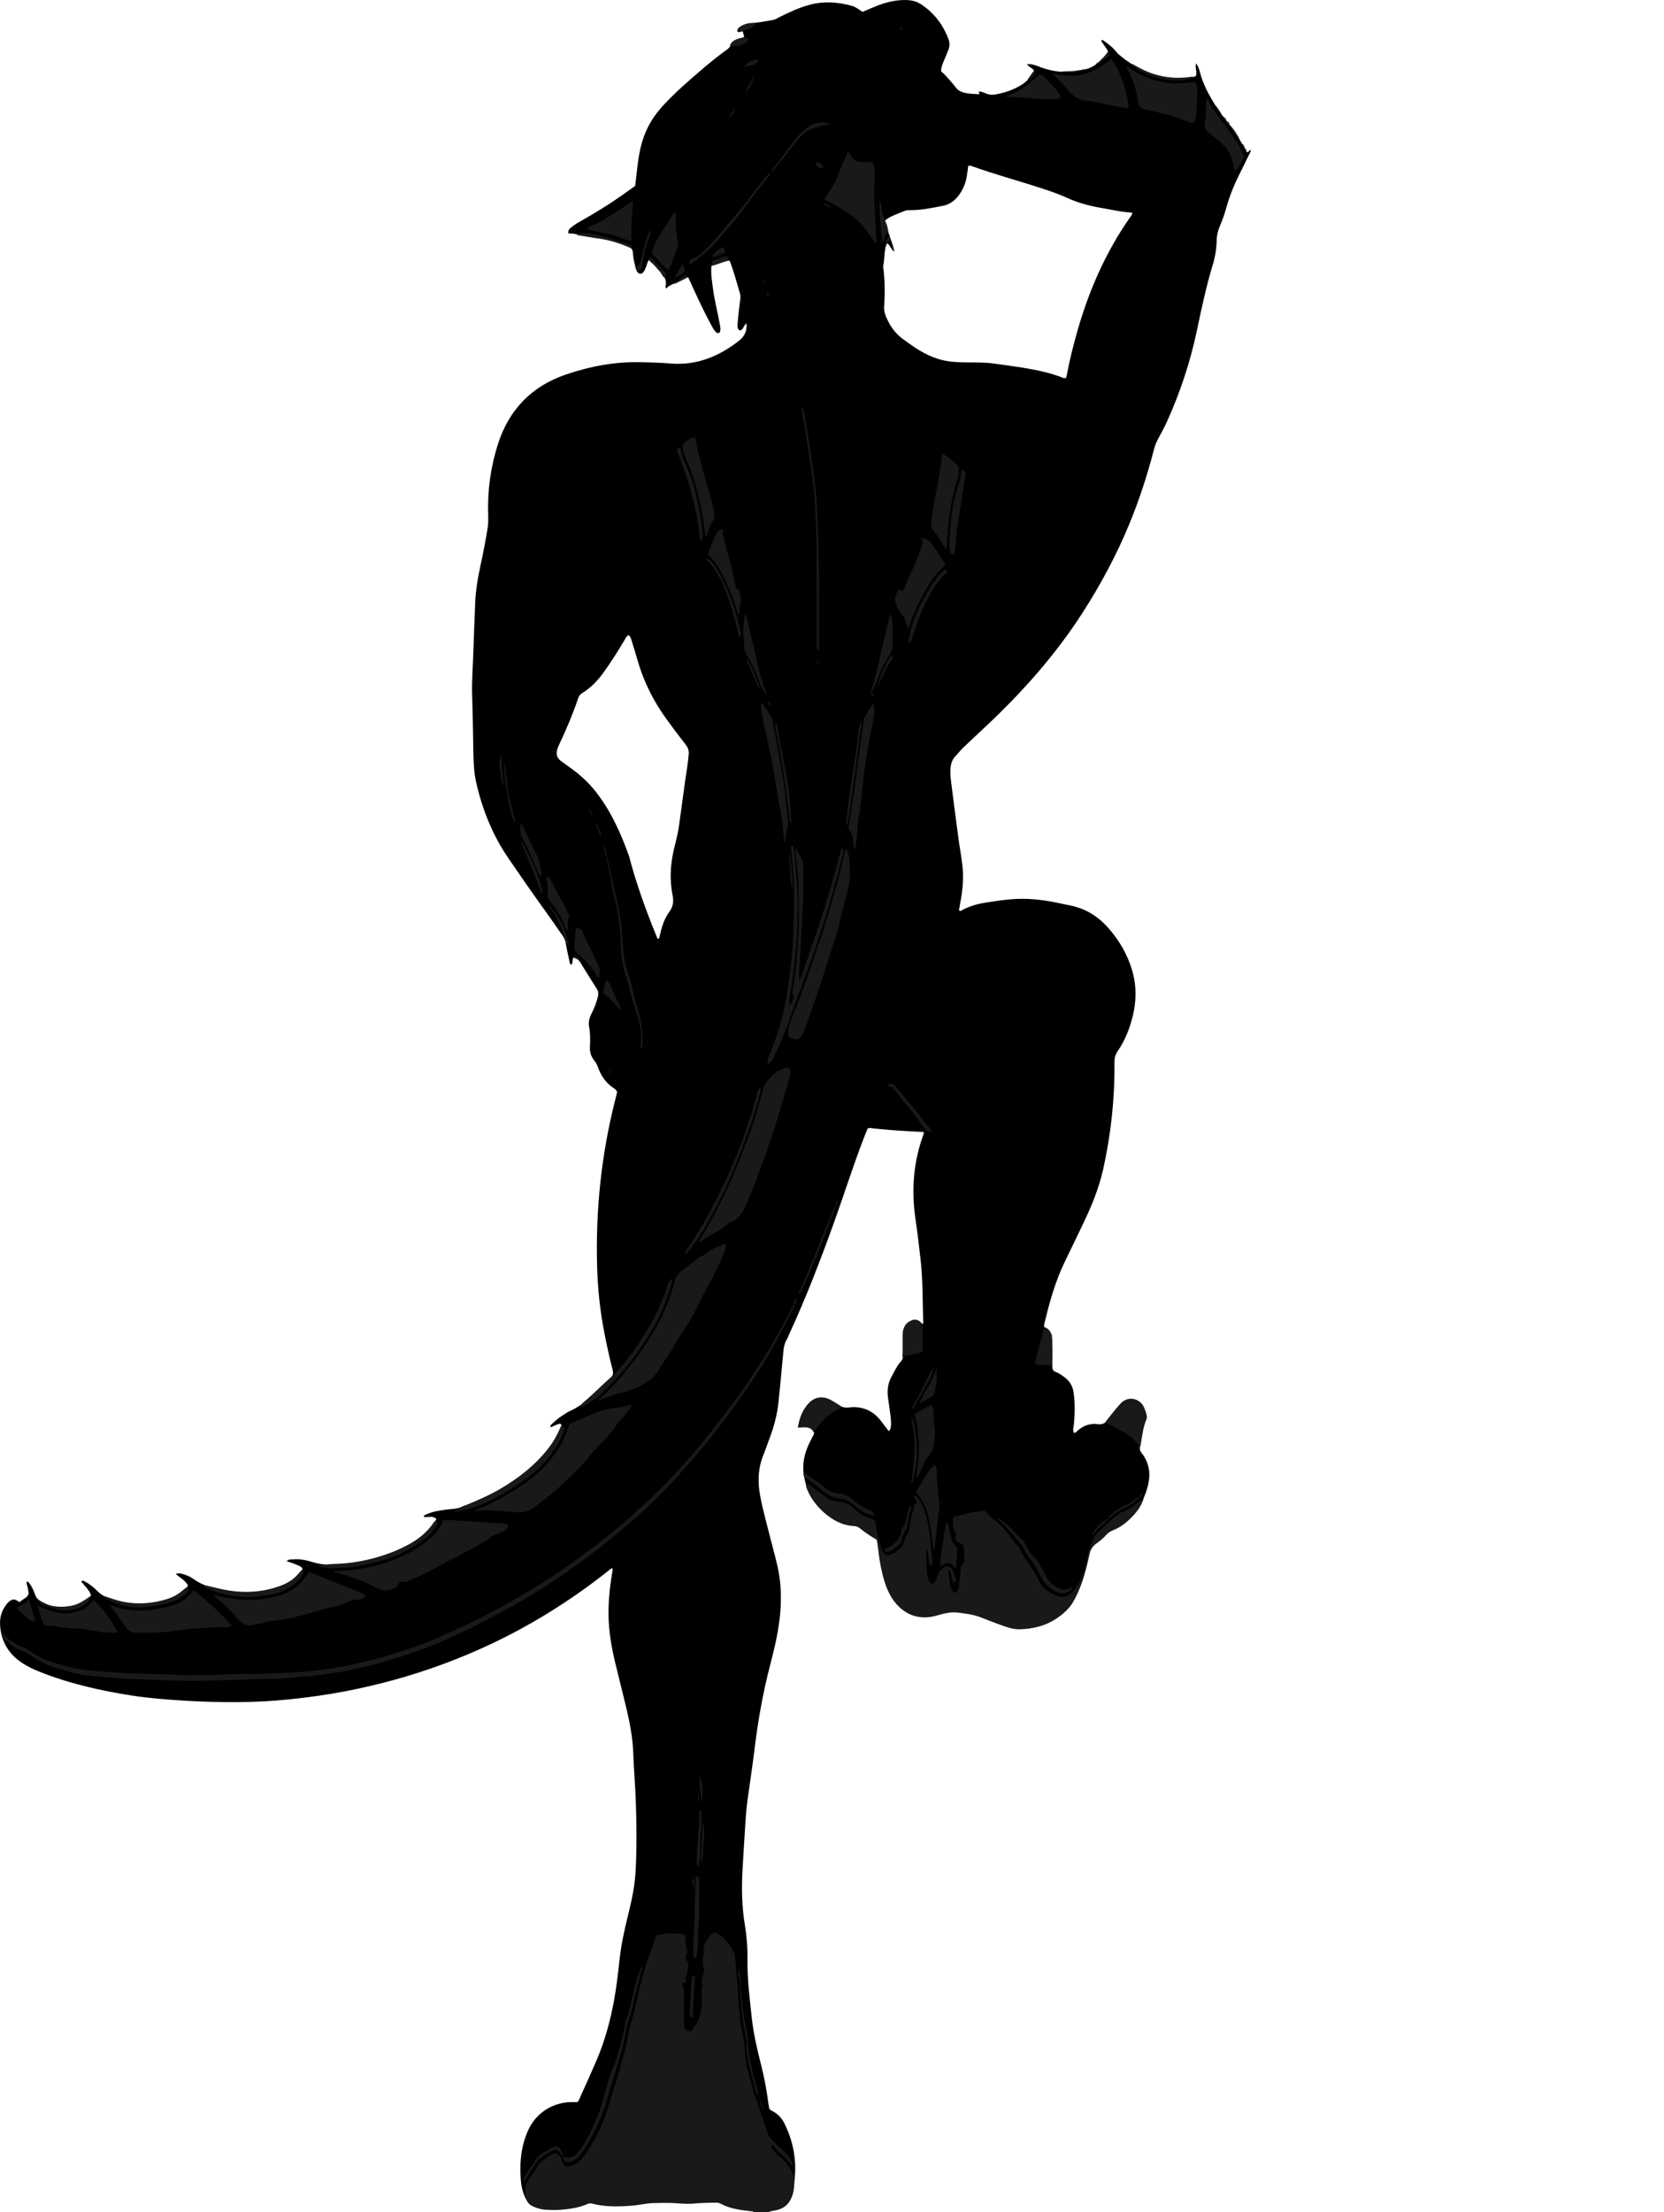 <?xml version="1.0" encoding="utf-8"?>
<!-- Generator: Adobe Illustrator 24.1.1, SVG Export Plug-In . SVG Version: 6.00 Build 0)  -->
<svg version="1.1" xmlns="http://www.w3.org/2000/svg" xmlns:xlink="http://www.w3.org/1999/xlink" x="0px" y="0px"
	 width="2810.1" height="3734.21" viewBox="0 0 2810.1 3734.21" style="enable-background:new 0 0 2810.1 3734.21;" xml:space="preserve">
<style type="text/css">
	.st0{fill:#191919;}
</style>
<g id="Layer_4_xA0_Image_1_">
</g>
<g id="Layer_1_xA0_Image_1_">
	<g>
		<path d="M1482.09,2598.92c-10.71-5.98-20.32-12.53-29.39-19.89c-2.87-2.33-5.94-4.15-9.9-4.18c-18.66-0.12-33.91-8.52-47.86-19.99
			c-20.97-17.24-33.88-39.07-37.66-66.11c-2.69-19.21,1.77-37.05,10.24-54.13c2.51-5.07,5.13-10.08,7.62-14.97
			c-4.75-11.29-7.49-12.43-25.21-10.7c-1.69-1.71-1.02-3.7-0.51-5.58c2.66-9.68,6.18-18.98,11.76-27.43
			c12.8-19.41,32.4-19.24,44.89-9.75c2.11,1.61,4.59,2.72,6.76,4.25c6.5,4.6,13.31,6.34,21.54,5.42
			c21.89-2.45,39.89,5.28,53.44,22.85c4.25,5.51,8.42,11.07,13.06,17.18c3.53-3.22,3.72-7.07,3.85-10.92
			c0.33-9.72-1.56-19.25-2.7-28.83c-0.71-5.95-1.77-11.86-2.52-17.81c-1.48-11.89,0.1-23.37,5.84-33.94
			c5.07-9.34,9.55-19.12,16.8-27.1c2.51-2.76,2.68-5.99,2.71-9.32c0.08-10.33,0.12-20.66,0.1-31c-0.01-4.36,0.4-8.64,1.72-12.82
			c1.34-4.26,3.63-7.9,7.09-10.66c5.91-4.72,12.84-7.81,20.55-0.54c0.93,0.87,2.01,1.58,2.96,2.32c2.6-1.37,1.79-3.56,1.74-5.32
			c-0.99-34.31-0.51-68.69-4.29-102.86c-2.52-22.85-5.22-45.69-8.59-68.42c-7.22-48.71-3.85-96.34,13.08-142.79
			c0.34-0.94,0.61-1.9,0.85-2.87c0.07-0.3-0.06-0.64-0.1-0.97c-0.12-0.29-0.17-0.66-0.38-0.85c-0.23-0.21-0.6-0.35-0.92-0.36
			c-29.96-1.33-59.88-3.2-89.68-6.6c-0.93-0.11-1.92,0.29-3.53,0.56c-2.17,5.29-4.54,10.74-6.67,16.29
			c-17.92,46.65-32.98,94.31-49.86,141.33c-22.97,63.97-47.36,127.38-75.82,189.16c-1.53,3.33-2.82,6.8-4.64,9.96
			c-3.6,6.23-4.9,12.97-5.55,20.03c-2.62,28.53-5.2,57.08-8.23,85.57c-2.16,20.29-7.2,39.96-14.42,59.06
			c-3.77,9.97-7.11,20.1-11.11,29.98c-9.21,22.72-9.78,45.9-5.27,69.72c4.71,24.91,11.8,49.21,17.89,73.77
			c4.72,19.07,10.52,37.87,13.77,57.3c3.37,20.16,3.86,40.41,2.47,60.78c-2.19,32.09-9.65,63.19-17.71,94.14
			c-11.95,45.87-20.11,92.39-25.85,139.41c-3.63,29.76-8.3,59.39-12.28,89.11c-1.37,10.23-2.29,20.54-2.97,30.84
			c-1.84,27.6-3.49,55.21-5.12,82.82c-1.89,32.01-1.45,63.89,3.87,95.68c3.19,19.05,4.64,38.45,4.38,57.77
			c-0.44,33.46,3.72,66.49,7.34,99.61c2.91,26.6,9.05,52.5,15.57,78.33c5.31,21.03,9.48,42.24,12.14,63.76
			c0.45,3.63,1.22,7.22,1.81,10.61c1.93,2.87,5,3.59,7.54,5.1c7.96,4.73,13.86,11.26,17.98,19.58
			c13.29,26.84,19.55,55.14,17.95,85.1c-0.55,10.33-1.74,20.6-4,30.69c-4.22,18.83-13,27.9-32.25,30.38
			c-30.51,3.92-60.49,1.36-89.01-11.35c-2.8-1.25-5.46-2.32-8.58-2.06c-35.96,2.94-71.96,0.19-107.94,0.79
			c-6.99,0.12-13.82,0.52-20.72,2.24c-13.34,3.33-27.12,3.19-40.76,3c-13.3-0.18-26.69-0.39-39.56-4.6
			c-2.7-0.88-5.01-0.14-7.64,0.85c-24.75,9.35-50.26,12.64-76.53,8.85c-3.28-0.47-6.53-1.32-9.7-2.28
			c-9.13-2.78-15.62-8.55-19.48-17.35c-3.51-8.01-5.74-16.4-6.6-25.03c-2.91-29.25-0.64-57.93,10.96-85.32
			c13.44-31.74,43.77-50.98,78.33-49.91c1.97,0.06,3.94,0.01,5.8,0.01c3.13-2.67,3.96-6.38,5.43-9.65
			c9.17-20.35,18.44-40.65,27.2-61.18c13.78-32.3,22.95-65.95,29.31-100.49c4.17-22.65,6.76-45.46,9.23-68.31
			c2.66-24.58,7.83-48.65,13.71-72.61c4.77-19.41,9.4-38.85,11.82-58.74c1.77-14.58,2.37-29.24,2.73-43.89
			c1.06-44.01,0.1-87.98-2.72-131.92c-0.88-13.63-1.76-27.28-2.2-40.93c-0.84-26.13-5.64-51.64-11.66-76.94
			c-6.4-26.89-13.33-53.65-19.75-80.53c-4.34-18.15-7.55-36.52-9.31-55.14c-2.96-31.46,0.02-62.56,5.11-93.56
			c0.37-2.28,1.28-4.51,0.39-7.2c-3.24,0.09-5.04,2.71-7.19,4.42c-34.73,27.64-71.12,52.86-109.1,75.83
			c-54.61,33.03-111.94,60.32-171.83,82.31c-53.57,19.67-108.45,34.63-164.48,45.33c-30.43,5.81-61.11,10.03-91.95,13.26
			c-59.19,6.2-118.41,5.91-177.72,2.32c-29.95-1.81-59.85-4.03-89.5-8.64c-53.43-8.31-105.96-20.23-156.32-40.44
			c-9.9-3.97-19.55-8.55-28.5-14.4c-23.36-15.28-36.04-36.85-37.56-64.76c-0.7-12.78,2.91-24.37,10.93-34.45
			c1.44-1.81,3.02-3.6,4.82-5.02c3.97-3.12,8.28-4.21,12.91-1.23c1.36,0.88,2.75,1.72,3.72,2.33c3.83-0.61,5.91-2.89,8.17-4.79
			c8.64-7.27,8.51-7.27,6.32-18.66c-0.68-3.51-2.42-6.91-1.94-10.59c2.9-0.79,3.75,1.37,4.79,2.8c4.17,5.69,7.13,12.07,9.32,18.72
			c1.67,5.07,4.91,8.49,9.13,11.44c9.64,6.74,20.46,9.3,32.02,9.83c17.99,0.83,34.32-3.57,48.6-14.8c1.3-1.02,2.47-2.21,3.61-3.41
			c0.43-0.46,0.59-1.18,1.1-2.27c-3.22-8.95-10.66-15.41-16.6-22.8c2.79-2.44,4.81-0.83,6.75,0.21c7.72,4.11,14.51,9.6,20.54,15.78
			c6.77,6.95,14.94,10.87,23.88,13.9c29.28,9.9,58.78,10.72,88.52,2.42c12.67-3.54,24.16-9.47,34.29-17.92
			c2.52-2.1,5.29-4.05,6.4-7.88c-4.5-8.33-12.99-12.68-20.67-19.13c4.89-2.14,8.63-0.98,12.3,0.09c6.44,1.88,12.61,4.63,18.01,8.5
			c17.98,12.84,38.82,17.05,59.94,20.33c24.66,3.83,49.15,2.55,73.36-3.62c18.18-4.63,34.29-12.75,46.46-27.5
			c1.65-2.01,3.83-3.78,3.92-7.27c-2.92-4.01-7.87-5.35-12.35-7.23c-4.55-1.9-9.34-3.25-14.3-4.94c3.23-3.45,7.06-2.87,10.58-3.15
			c11.15-0.89,22.15,1.1,32.52,4.44c19.02,6.13,38.11,5.13,57.37,3.15c26.63-2.73,52.6-8.43,77.5-18.37
			c20.51-8.19,40.22-17.85,56.46-33.3c7.24-6.89,13.82-14.34,18.47-23.93c-6.23-6.72-14.5-2.02-21.39-3.65
			c0.3-3.04,2.49-3.42,4.15-4.17c10.76-4.89,22.3-6.6,33.87-8.1c2.64-0.34,5.29-0.69,7.95-0.83c16.01-0.85,30.28-7.53,44.62-13.67
			c34.56-14.8,66.19-34.3,94.1-59.66c18.44-16.76,34.06-35.62,44.32-58.54c1.49-3.32,3.3-6.55,3.69-10.29
			c-2.08-3.05-4.85-1.67-7.15-0.84c-3.67,1.32-7.14,3.18-10.56,4.75c-2.22-2.3-0.37-3.51,0.6-4.51c6.06-6.24,12.83-11.65,20.17-16.3
			c3.93-2.5,7.88-5.08,12.09-7.02c15.66-7.21,28.84-17.79,41.26-29.5c8.98-8.46,17.82-17.04,26.47-25.84
			c4.02-4.09,4.91-7.94,3.49-13.35c-5.4-20.62-9.82-41.48-13.95-62.4c-7.24-36.7-11.21-73.75-12.29-111.13
			c-2.81-97.2,7.28-192.96,31.72-287.15c0.75-2.89,1.4-5.81,2.09-8.71c-1.27-3.87-4.69-5.71-7.58-7.73
			c-12.27-8.55-19.98-20.33-24.86-34.15c-1.47-4.17-3.48-7.87-6.24-11.27c-5.26-6.48-7.73-13.99-7.29-22.29
			c0.62-11.68,0.71-23.28-1.46-34.86c-1.54-8.21,0.92-15.84,4.61-23.11c4.53-8.95,8.17-18.18,10.37-28.03
			c1.01-4.54,0.87-8.29-1.68-12.29c-9.5-14.89-18.76-29.93-28.11-44.9c-2.73-4.36-6.2-7.64-11.47-8.24
			c-2.79,3.7-0.45,8.31-3.41,11.92c-2.92-0.55-2.88-3.4-3.3-5.25c-2.27-10.07-4.52-20.16-6.17-30.34c-0.78-4.78-2.4-8.88-5.13-12.76
			c-9.76-13.9-19.29-27.94-29.25-41.71c-21.48-29.69-42.33-59.84-63.02-90.09c-26.67-38.99-43.88-82.1-54.19-128.07
			c-3.74-16.68-4.3-33.72-4.64-50.7c-0.63-31.66-0.92-63.32-2.01-94.97c-0.93-27,1.6-53.96,2.26-80.95
			c0.6-24.32,1.98-48.62,2.71-72.93c0.67-22.42,4.34-44.37,9.12-66.22c4.55-20.82,8.59-41.75,11.97-62.8
			c1.23-7.65,1.25-15.26,0.99-22.92c-1.39-41.03,4.21-81.16,16.86-120.14c18.63-57.4,56.82-96.58,113.76-116.11
			c42.44-14.56,86.31-22.68,131.53-20.98c14.99,0.56,30.01,0.77,44.94,2.08c44.47,3.89,82.35-11.69,116.58-38.49
			c9.3-7.28,13.84-16.7,12.46-29.44c-4.79,3.53-4.7,10.4-10.8,12.39c-4.72-2.2-4.45-6.76-4.19-10.9c0.48-7.64,1.39-15.26,2.22-22.88
			c0.76-6.95,1.66-13.89,2.51-20.84c0.29-2.33,0.3-4.61-0.38-6.92c-5.28-17.89-9.98-35.95-16.54-53.44
			c-0.34-0.91-0.91-1.73-1.67-3.17c-10.69,0.48-20.22,5.04-30.25,8.85c-1.27,12.65,0.83,24.83,2.38,36.99
			c2.71,21.17,8.14,41.84,11.98,62.8c0.6,3.3,1.18,6.58,0.57,9.91c-0.31,1.67-1.04,3.27-2.83,3.76c-1.74,0.48-3.27-0.29-4.51-1.51
			c-3.37-3.33-5.54-7.5-7.74-11.59c-10.24-19.09-19.74-38.54-28.72-58.25c-3.44-7.54-6.86-15.09-10.06-22.14
			c-2.86-1.16-4.51,0.15-6.26,1.02c-8.65,4.29-17.26,8.67-25.95,12.85c-2.08,1-3.44,2.81-4.75,4.32c-1.97-1.23-1.89-2.62-1.57-3.85
			c1.95-7.44-0.56-13.64-4.86-19.59c-6.65-9.2-13.91-17.76-23.15-24.84c-3.14,4.32-3.61,9.12-5.52,13.33
			c-1.37,3.02-2.37,6.26-5.01,8.54c-2.89,2.5-6.39,2.19-8.68-0.84c-2.04-2.72-2.98-5.94-3.8-9.17c-1.97-7.76-3.74-15.6-4.18-23.59
			c-0.29-5.31-2.44-8.27-7.29-10.58c-18.59-8.87-38.35-13.11-58.54-15.96c-8.57-1.21-17.14-2.51-25.61-4.25
			c-5.82-1.2-11.65-2.2-17.68-2.12c-0.7-5.61,2.52-8.17,5.55-10.65c5.7-4.65,12.13-8.2,18.51-11.81
			c22.63-12.82,44.74-26.45,66.03-41.41c7.62-5.35,15.19-10.8,22.89-16.28c1.39-12.14,2.67-24.05,4.15-35.93
			c1.99-15.9,4.98-31.6,10.34-46.74c6.99-19.76,18.06-37.06,32.18-52.47c21-22.91,44.55-43.07,68.1-63.23
			c12.67-10.84,25.73-21.19,39.18-31.03c2.97-2.17,5.79-4.25,7.18-8.01c1.46-3.95,5-6.19,8.67-7.9c4.5-2.09,9.13-3.89,13.79-5.85
			c1.05-3.55-2.15-6.18-1.37-9c-3-2.26-5.77,0.94-8.55-1.36c0.06-4.06,3.15-6.01,6.25-7.78c5.89-3.35,12.32-4.66,19.03-5.49
			c11.5-1.42,22.97-3.28,34.36-5.46c3.48-0.67,6.66-2.95,9.95-4.56c17.06-8.35,34.15-16.54,52.68-21.31
			c23.61-6.08,46.87-4.17,70.06,2.17c6.92,1.89,12.22,6.61,18.07,10.16c8.54-3.62,16.69-7.35,25.04-10.55
			c15.98-6.13,32.38-10.02,49.71-9.4c8.58,0.31,16.49,2.27,23.64,6.93c22.28,14.52,37.49,34.65,46.79,59.41
			c2.2,5.87,1.98,11.83-0.24,17.61c-2.63,6.83-5.58,13.54-8.38,20.32c-2.03,4.92-4.17,9.81-3.91,16.04
			c9.45,8.32,17.64,18.38,25.79,28.48c3.23,4,7.69,6.2,12.69,7.48c8.45,2.17,17.08,2.1,25.29,2.76c2.14-1.95-1.5-3.01,0.29-4.89
			c4.43,0.47,8.69,2.37,12.98,4.04c4.5,1.75,9.06,2.11,13.75,1.31c15.58-2.64,30.37-7.57,43.95-15.72
			c9.91-5.95,17.32-14.2,22.15-24.41c-2.86-5.11-8.76-5.84-11.98-11.07c7.91-0.79,14.4,1.68,20.71,4.18
			c24.97,9.88,50.49,11.48,76.4,5.02c16.87-4.2,31.41-15.67,39.76-30.24c-2.43-6.94-8.56-12.09-11.57-18.97
			c2.32-1.54,3.66-0.13,4.86,0.74c7.55,5.48,15.09,11.01,20.81,18.56c1,1.32,2.1,2.61,3.37,3.68
			c31.33,26.47,66.42,43.03,108.53,40.67c7.56-0.42,15.24-0.65,22.41-3.6c2.6-7.02-1.98-13.82,0.34-21.46
			c3.97,5.26,5.45,10.77,6.83,16.07c5.14,19.61,14.83,37.03,25.25,54.12c3.64,5.96,7.56,11.81,11.93,17.25
			c15.68,19.54,30.02,39.95,41.33,62.32c3.5,0.86,4.06-3.23,6.88-3.59c-0.08,0.96,0.11,2.02-0.27,2.8
			c-6.41,13.18-12.78,26.38-19.37,39.47c-9.02,17.91-16.31,36.48-21.71,55.78c-2.79,9.96-6.03,19.75-10.23,29.21
			c-3.55,8-5.67,16.31-5.85,25.13c-0.29,14.07-2.51,27.9-6.6,41.33c-11.28,37.01-19.14,74.84-27.17,112.63
			c-11.13,52.34-27.88,102.82-49.89,151.55c-4.38,9.7-9.41,19.13-14.57,28.45c-3.42,6.18-5.98,12.53-7.75,19.37
			c-11.12,42.93-24.73,85.05-41.71,126.06c-21.73,52.49-48.46,102.3-79.21,150.04c-44.87,69.65-99.34,131.11-159.39,187.86
			c-13.81,13.05-27.81,25.89-41.52,39.04c-4.79,4.6-8.87,9.93-13.48,14.74c-6.16,6.43-8.01,14.28-8.42,22.83
			c-0.44,9.4,0.98,18.63,2.15,27.88c3.8,30.08,7.68,60.14,11.75,90.18c2.06,15.18,5.01,30.22,6.57,45.48
			c2.01,19.78,0.34,39.25-3.4,58.65c-0.99,5.15-1.79,10.35-2.59,15c1.65,1.29,2.53,1.36,3.47,0.81
			c13.19-7.58,27.58-11.55,42.47-13.9c14.47-2.28,28.94-4.43,43.58-5.59c24.15-1.92,47.92,0.45,71.56,5.02
			c7.84,1.52,15.61,3.47,23.47,4.86c26.26,4.64,48.07,17.11,65.92,36.79c19.8,21.82,34.33,46.67,42.4,75.03
			c8.27,29.07,6.23,58.02-2.38,86.7c-5.2,17.34-12.53,33.75-22.82,48.67c-3.8,5.51-5.06,11.06-5.01,17.7
			c0.48,60.87-5.76,121.09-19.03,180.51c-6.71,30.05-17.84,58.59-31.07,86.32c-11.04,23.15-22.03,46.33-33.34,69.35
			c-16.87,34.34-26.81,70.94-35.54,107.94c-0.22,0.93-0.03,1.95-0.03,2.85c10.98,5.86,13.51,15.8,13.57,26.96
			c0.05,10.33,0.08,20.67,0.15,31c0.03,3.33,0.21,6.66,0.28,9.99c0.09,4.05,1.64,6.9,5.73,8.38c5.7,2.05,10.51,5.72,15.34,9.28
			c8.49,6.27,13.27,14.76,14.79,25.14c2.57,17.58,2.26,35.2,0.67,52.84c-0.46,5.12-2.37,10.31-0.34,15.4
			c3.3,0.54,4.55-1.84,6.18-3.29c9.73-8.68,21.12-13.04,34.01-11.31c8.08,1.09,13.41-1.7,18.01-7.75
			c4.84-6.36,9.85-12.61,14.97-18.75c2.76-3.32,5.64-6.63,8.91-9.42c11.08-9.43,25.69-7.54,33.72,4.62
			c5.73,8.67,7.96,17.96,4.04,28.43c-5.06,13.51-6.18,27.91-8.14,42.1c-0.43,3.13,0.09,5.96,2.19,8.41c0.43,0.5,0.79,1.07,1.19,1.61
			c13.11,17.28,15.21,36.23,9.54,56.84c-7.34,26.67-20.82,48.86-44.17,64.46c-4.18,2.79-8.42,5.46-13.08,7.26
			c-5.74,2.22-10.34,5.77-14.67,10.07c-4.47,4.45-9.26,8.69-14.41,12.31c-6.37,4.49-10.13,10.47-12.29,17.67
			c-1.05,3.5-1.91,7.09-2.56,10.69c-3.23,17.8-9.52,34.64-15.68,51.55c-9.99,27.4-29.14,46.33-55.63,56.84
			c-21.57,8.56-44.2,12.16-67.34,3.98c-11.63-4.11-23.15-8.43-34.55-13.09c-17.83-7.3-36.42-10.41-55.53-11.24
			c-5.44-0.24-10.57,1.06-15.71,2.52c-4.16,1.18-8.31,2.43-12.47,3.62c-23.51,6.67-55.14-0.76-71.78-28.46
			c-9.77-16.27-15.75-33.71-19.24-52.18C1485.91,2630.74,1483.65,2615.26,1482.09,2598.92z M1499.04,411.05
			c-1.9,0.26-2.24,1.24-2.51,2.13c-3.62,11.8-2.35,24.29-5.12,36.21c3.01,22.55,3.17,45.18,1.71,67.84
			c-0.4,6.16,0.78,11.87,3.18,17.49c6.28,14.65,14.82,27.57,27.86,37.1c6.99,5.11,13.95,10.28,21.19,15.02
			c13.43,8.78,27.62,16.07,43.23,20.29c14.62,3.96,29.58,4.54,44.6,4.66c15.33,0.11,30.67-0.17,45.91,1.98
			c15.5,2.19,31.02,4.21,46.47,6.67c23.37,3.73,46.53,8.38,68.71,16.99c1.8,0.7,3.63,1.76,6.19,0.1c0.63-2.75,1.49-5.94,2.09-9.18
			c3.76-20.32,8.89-40.31,14.31-60.24c19.93-73.25,49.51-142.05,93.64-204.2c0.92-1.3,2.19-2.6,1.13-4.9
			c-5.99-0.62-12.25-0.97-18.41-1.99c-12.15-2-24.23-4.44-36.36-6.57c-18.45-3.24-36.45-8.18-53.48-15.88
			c-18.27-8.26-37.2-14.49-56.24-20.51c-34.27-10.84-68.94-20.43-102.82-32.5c-2.78-0.99-5.49-2.32-9.07-1.9
			c-0.78,5.5-1.53,11.08-2.36,16.64c-1.6,10.69-5.26,20.65-11.16,29.71c-6.98,10.73-16.34,18.88-29.04,21.36
			c-18.27,3.56-36.57,7.5-55.36,7.42c-2.99-0.01-5.95-0.21-8.85,1c-6.76,2.82-13.68,5.26-20.34,8.29
			c-4.76,2.16-9.56,4.48-13.58,8.41c3.69,17.83,11.86,34.02,16.03,52.5C1504.57,421.02,1503.2,414.53,1499.04,411.05z
			 M1112.06,1585.24c2.02-3.16,2.33-6.82,3.19-10.31c3.12-12.68,7.17-25.02,15.09-35.63c6.21-8.33,7.56-17.37,5.6-27.42
			c-1.97-10.13-3.11-20.38-3.29-30.75c-0.32-18.15,2.46-35.84,6.88-53.35c3.02-11.95,5.82-23.94,7.48-36.17
			c3.28-24.08,6.5-48.18,9.88-72.25c2.18-15.49,4.98-30.89,6.17-46.53c0.46-6.08-1.2-10.78-4.92-15.56
			c-11.06-14.18-21.86-28.57-32.45-43.11c-22.16-30.43-38.76-63.62-49.12-99.89c-3.11-10.88-6.41-21.71-9.82-32.5
			c-1.07-3.37-1.62-7.2-5.39-9.52c-3.57,1.65-4.87,5.21-6.69,8.26c-10.9,18.33-22.26,36.36-34.68,53.71
			c-10.19,14.23-21.96,26.81-37.04,35.93c-3.37,2.04-5.22,4.68-6.47,8.37c-8.98,26.52-19.82,52.29-31.82,77.58
			c-1.28,2.7-2.58,5.44-3.43,8.3c-2.41,8.08-1.15,15.14,6.21,20.33c5.17,3.65,10.22,7.46,15.38,11.13
			c16.4,11.64,31.12,25.01,43.55,40.91c25.56,32.71,42.14,70.01,56.06,108.7c0.45,1.25,0.63,2.59,0.97,3.87
			c11.85,44.48,27.52,87.64,44.95,130.19C1109.23,1581.63,1109.48,1584.14,1112.06,1585.24z"/>
	</g>
</g>
<g id="Layer_3_xA0_Image_1_">
	<g>
		<path class="st0" d="M1272.86,3734.21c-1.43-1.95-3.57-1.29-5.48-1.51c-17.19-2.06-34.39-4.12-50-12.46
			c-3.09-1.65-6.24-2.11-9.62-1.99c-11.31,0.43-22.69,0.22-33.91,1.41c-11.72,1.25-23.31,0.25-34.88-0.58
			c-11.32-0.81-22.53-0.17-33.8-0.1c-12.77,0.07-25.02,3.33-37.55,4.32c-22.57,1.78-45.25,2.5-67.49-3.36
			c-2.75-0.72-5.02-0.62-7.63,0.5c-15.5,6.68-31.85,9.01-48.59,10.01c-7.34,0.44-14.55,0.16-21.84-0.16
			c-7.79-0.35-15.06-2.53-22.1-5.7c-6.08-2.74-9.74-6.97-11.7-13.76c-3.41-11.84-1.58-22.22,5.23-32.19
			c5.98-8.75,11.65-17.71,17.49-26.56c0.72-1.1,1.42-2.44,2.49-3.05c8.05-4.6,14.72-11.44,23.66-14.69
			c5.21,1.53,8.47,5.08,10.6,9.84c0.82,1.82,1.5,3.69,2.31,5.51c3.6,8.12,7.25,9.43,15.7,6.19c8.38-3.21,15.2-8.9,20.09-15.82
			c18.27-25.87,32.7-53.95,41.61-84.35c7.28-24.82,15.55-49.34,22.24-74.32c4.46-16.65,9.53-33.18,11.97-50.34
			c1.65-11.56,6.31-22.38,9.07-33.67c4.41-18.05,7.64-36.41,12.66-54.27c3.67-13.05,7.2-26.2,11.94-38.99
			c3.78-10.18,8.4-20.13,10.48-30.93c0.42-2.17,2.01-4.11,2.99-6c8.46-1.08,16.22-5.33,24.61-3.54c7.72,1.65,16.07-1.51,23.27,2.84
			c1.38,8.24,1.15,16.26,3.42,23.95c0.86,2.91,0.69,5.82-0.77,8.72c-1.93,3.81-1.64,7.57,0.78,11.33c2.64,4.11,3.02,8.69,1.52,13.43
			c-1.59,5.01-1.1,10.51-3.97,15.32c-0.76,1.28,0.5,3.76,0.83,5.67c-1.06,3.08-4.96,1.7-6.44,4.1c-0.05,0.64-0.38,1.46-0.1,1.85
			c4.48,6.5,2.96,13.93,3.09,21.01c0.27,15.3-0.13,30.62,0.29,45.91c0.24,8.54,2.17,9.86,12.47,11.15
			c2.1-6.14,7.89-10.1,10.45-16.34c5.24-12.77,7.7-25.96,6.94-39.81c-0.38-6.89-1.36-13.87,0.68-20.7c0.09-0.31,0.42-0.67,0.35-0.91
			c-2.62-8.15,0.88-15.56,2.65-23.21c0.43-1.87,0.64-4.38-0.25-5.87c-3.06-5.06-1.69-10.28-1.53-15.55
			c0.19-6.32,1.71-12.46,1.71-18.84c0-7.79,5.77-13.25,9.74-19.28c2.41-3.65,6.46-5.53,9.87-6.07c14.77,7.64,23.7,19.71,32.04,34.53
			c1.56,16.58,3.44,35.06,5,53.57c0.84,9.94,1.09,19.93,1.71,29.89c1.07,17.21,2.79,34.27,6.76,51.19
			c2.79,11.87,3.72,24.28,4.4,36.51c0.56,10.06,2.5,19.82,5.09,29.35c2.86,10.54,6.29,20.92,8.39,31.67
			c1.54,7.87,6.02,14.67,8.11,22.44c3.09,11.47,7.43,22.61,11.23,33.9c1.58,4.7,3.14,9.41,4.71,14.12c1.5,4.49,3.68,8.69,7.11,11.9
			c6.05,5.65,11.39,11.99,17.88,17.27c7.82,6.36,13.13,14.95,17.73,23.88c0.39,0.76,0.05,1.91,0.05,4.1
			c-2.84-3.14-5.18-5.53-7.31-8.1c-4.66-5.63-9.32-11.2-15.42-15.46c-2.96-2.06-5.58-4.65-7.36-8.04c-1.02-1.94-2.23-4.16-4.98-4.53
			c-2.03,3.13-0.57,5.77,1.37,8.08c3.64,4.32,7.32,8.61,11.87,12.09c8.62,6.58,14.86,15.3,20.16,24.52
			c4.56,7.94,4.73,17.11,4.11,26.03c-0.6,8.68-2.89,17.03-7.51,24.54c-4.77,7.75-11.85,12.27-20.52,14.77
			c-4.71,1.36-9.85,0.97-14.21,3.64C1290.19,3734.21,1281.52,3734.21,1272.86,3734.21z"/>
		<path class="st0" d="M2104.86,256.21c-5.32-5.95-5.32-5.95-7.61-13.06c2.97-0.34,2.7,2.47,3.9,3.89c1.39,1.64,0.79,4.69,3.71,5.18
			C2104.86,253.54,2104.86,254.88,2104.86,256.21z"/>
		<path class="st0" d="M1931.26,2529.93c-3.64,11.21-9.03,19.1-15.4,26.27c-10.25,11.53-21.89,21.33-36.45,27.16
			c-4.37,1.75-8.31,4.16-11.43,7.81c-4.78,5.59-10.5,10.15-16.43,14.44c-5.6,4.06-9.5,9.32-11.13,16.08
			c-1.87,7.73-3.43,15.53-5.39,23.24c-5.26,20.68-12.03,40.86-22.78,59.37c-6.62,11.39-16.5,19.94-27.32,27.35
			c-19.32,13.23-40.97,18.33-64.08,18.66c-9.21,0.13-17.77-2.62-26.21-5.56c-13.16-4.58-26.1-9.78-39.12-14.75
			c-12.25-4.67-25.12-6.16-38.01-7.81c-12.59-1.61-24.2,1.85-36.09,5.17c-25.63,7.15-48.37,1.15-66.49-18.34
			c-9.52-10.24-15.77-22.94-20.22-36.33c-6.4-19.31-9.63-39.28-11.98-59.4c-0.54-4.63-1.14-9.19-2.29-14.1
			c-9.5-5.6-18.98-11.69-27.75-18.82c-2.82-2.3-5.76-4.07-9.79-4.23c-19.49-0.78-35.71-9.33-50.18-21.8
			c-12.26-10.56-22.15-22.92-28.73-37.8c-1.6-3.63-3.28-7.23-3.06-12.13c4.01,0.35,6.74,2.25,9.56,4.43
			c8.41,6.5,16.52,13.36,25.24,19.48c4.55,3.19,9.22,5.2,14.58,5.9c3.93,0.51,7.94,0.66,11.81,1.45c5.53,1.12,10.83,2.98,15.17,6.88
			c2.71,2.44,5.4,4.89,8.25,7.16c5.99,4.76,12.02,9.45,19.71,11.34c2.23,0.55,4.26,1.89,6.47,2.59c4.79,1.51,6.64,4.86,7.19,9.67
			c1.56,13.56,4.4,26.87,9.29,39.67c2.03,5.29,4.07,10.66,10.24,12.56c4.43-1.42,9.51-1.87,12.94-4.49c3.32-2.53,6.38-5.61,9.8-8.24
			c3.23-2.48,4.45-6.55,5.49-10.42c1.21-4.53,2.79-8.85,5.57-12.7c2.81-3.88,4.01-8.52,4.2-13.13c0.5-11.74,5.17-22.57,6.78-34.04
			c0.45-3.2,2.96-4.11,5.41-5.19c-0.21-4.58-4.84-7.12-5.25-11.55c1.54-1.89,2.89-0.94,4.12,0.28c7.78,7.71,11.91,17.51,14.96,27.68
			c4.78,15.93,7.6,32.27,8.8,48.9c0.6,8.27,2.02,16.47,2.66,24.74c0.4,5.14,1.89,10.49-0.89,15.46c-2.88,0.2-3.59-1.37-3.81-3.54
			c-0.65-6.27-1.36-12.53-2.02-18.8c-0.17-1.61,0.23-3.37-1.37-4.58c-0.36,0.43-1.01,0.83-1.03,1.27
			c-0.56,13.65-0.66,27.32,1.12,40.88c0.81,6.17,1.98,12.53,8.4,16.59c5.09-3.35,7.41-8.15,8.7-13.81c1.47-6.46,5.15-11.48,11-14.73
			c7-3.88,10.96-2.68,14.64,4.32c2.81,5.34,3.75,11.3,5.58,16.97c0.53,1.63-0.09,2.13-4.03,4.59c-5.09-6.2-0.57-15.85-8.6-22.73
			c0.8,7.85,1.31,14.23,2.14,20.58c0.47,3.6,1.33,7.17,2.28,10.68c0.97,3.59,2.52,6.89,7.1,8.31c3.87-1.51,5.46-4.94,5.95-9.1
			c1.19-10.21,2.34-20.43,3.44-30.65c0.28-2.59-0.46-5.46,2.02-7.39c3.92-3.06,3.97-7.33,4.03-11.75c0.1-6.92-0.65-13.77-2.01-21.54
			c-4.87-2.44-10.69-5.48-14.03-12.13c1.9-3.88,3.33-7.71-0.94-12.11c-2.08-2.15-2-6.92-1.93-10.49c0.07-3.64-0.35-7.23-0.74-10.05
			c1.64-3.59,4.44-4.68,6.87-4.84c9.05-0.61,17.36-4.23,26.11-6.02c5.86-1.2,11.96-0.46,17.66-2.85c2.16-0.91,4.49,0.45,6.09,2.48
			c6.04,7.65,14.01,13.21,21.1,19.74c8.3,7.65,15.48,16.41,22.24,25.44c2.98,3.97,5.33,8.34,9.4,11.47
			c1.52,1.17,2.79,2.98,3.56,4.76c5.57,12.94,14.78,23.61,21.9,35.58c3.38,5.68,7.08,11.09,9.81,17.21
			c6.01,13.43,17,21.93,30.41,27.02c9.72,3.68,18.78,2.19,26.58-5.7c9.92-10.02,15.33-22.49,19.79-35.35
			c3.01-8.71,4.67-17.92,6.45-27.01c2.13-10.89,6.31-20.97,11.24-30.79c0.88-1.76,2-3.5,3.38-4.88c11.74-11.73,23.01-24,36.75-33.54
			c2.17-1.51,4.4-3.19,6.87-3.96c10.38-3.25,19.01-9.33,27.34-16.01C1924.8,2534.49,1927.3,2532.82,1931.26,2529.93z"/>
		<path class="st0" d="M1225.62,2098.97c0.34,9.19-2.45,16.18-5.64,23.1c-7.61,16.5-15.55,32.83-24.31,48.77
			c-7.83,14.24-14.75,28.99-22.31,43.39c-7.55,14.38-15.75,28.38-25.22,41.63c-5.4,7.55-9.83,15.8-14.55,23.75
			c-6.27,10.57-14.12,20.09-19.77,31.04c-5.48,10.62-13.96,18.12-24.29,24.24c-12.75,7.55-26.04,12.83-40.54,16.03
			c-10.3,2.27-20.1,6.81-30.11,10.37c-2.46,0.87-4.86,1.88-7.42,2.88c-0.09-3.44,2.73-4.21,4.37-5.7
			c18.72-17.03,34.93-36.29,50.83-55.91c12.8-15.81,23.71-32.84,34.5-49.97c18-28.57,30.28-59.67,39.13-92.13
			c1.31-4.81,3.4-8.59,6.91-11.67c3.98-3.5,8.07-6.95,12.47-9.89c4.17-2.78,7.99-5.92,11.83-9.1c4.59-3.8,9.09-7.75,14.79-9.99
			c2.12-0.83,4.08-2.29,5.81-3.81C1201.6,2107.66,1213.7,2104.65,1225.62,2098.97z"/>
		<path class="st0" d="M1065.99,2372.57c0.57,1.46,0.02,2.73-0.78,3.71c-6.29,7.67-11.36,16.34-19.01,22.88
			c-1,0.86-2.01,1.81-2.7,2.92c-11.03,17.58-25.65,32.07-40.07,46.75c-3.02,3.08-5.86,6.38-8.49,9.8
			c-11.6,15.06-25.53,27.89-39.02,41.15c-16.35,16.08-34.44,30.05-52.58,44c-8.87,6.82-18.82,9.75-29.69,9.14
			c-10.91-0.61-21.83-1.4-32.72-2.29c-10.49-0.86-21.2-2.43-31.85-0.49c-1.81,0.33-3.89,0.62-5.64-0.59
			c-0.09-1.42,1.08-1.6,1.95-1.88c22.44-7.07,42.27-19.39,62.12-31.47c19.61-11.94,38.27-25.45,53.81-42.53
			c16.68-18.34,30.59-38.59,37.71-62.72c1.56-5.28,4.02-8.27,9.44-10.22c10.3-3.7,20.25-8.42,30.24-12.96
			c14.06-6.39,28.86-9.97,44.12-11.58c5.71-0.6,11.02-2.44,16.56-3.51C1061.58,2372.26,1063.81,2370.89,1065.99,2372.57z"/>
		<path class="st0" d="M1340.8,2202.16c0.43,3.51-1.09,6.49-2.59,9.47c-14.59,29.13-29.73,57.92-46.64,85.83
			c-18.78,30.98-39.77,60.37-60.86,89.73c-7.34,10.22-15.36,19.96-23,29.97c-10.85,14.23-22.01,28.2-33.89,41.59
			c-14.09,15.88-28.03,31.89-42.46,47.46c-9.71,10.48-20.03,20.41-30.29,30.37c-22.41,21.77-46.11,42.11-70.32,61.82
			c-23.67,19.27-48.22,37.42-73.14,55.05c-23,16.27-46.79,31.39-71.12,45.52c-14.31,8.31-28.46,17-43.42,24.36
			c-13.6,6.69-26.76,14.42-40.35,21.25c-18.68,9.4-37.77,17.93-56.91,26.34c-21.91,9.62-44.38,17.84-67.15,25.09
			c-23.1,7.35-46.3,14.49-70.16,19.18c-12.35,2.43-24.52,5.97-36.95,7.82c-19.57,2.91-39.12,6.12-58.94,7.2
			c-13.92,0.76-27.79,3.28-41.69,3.38c-33.18,0.25-66.29,2.61-99.47,2.9c-17.24,0.15-34.53,1.42-51.77,1.02
			c-16.6-0.38-33.24-0.64-49.8-1.54c-21.56-1.18-43.17-0.87-64.69-2.57c-21.2-1.67-42.38-3.63-63.55-5.56
			c-2.63-0.24-5.21-1.06-7.81-1.65c-18.79-4.24-37.34-9.34-55.17-16.64c-9.53-3.91-18.53-9.03-26.69-15.42
			c-3.69-2.89-7.68-4.8-12.15-6.42c-11.92-4.33-22.71-10.72-31.31-20.35c-2.44-2.73-3.91-5.77-4.45-10.49
			c9.97,11.58,21.62,18.87,34.94,23.75c4.95,1.81,9.38,4.62,13.67,7.92c9.28,7.15,19.97,12.02,30.98,15.75
			c13.85,4.68,27.91,8.77,42.26,11.8c14.03,2.96,28.28,3.98,42.5,5.24c10.27,0.91,20.56,1.47,30.85,2.16
			c28.18,1.88,56.43,2.2,84.65,2.98c14.93,0.41,29.8,2.18,44.77,1.51c15.25-0.68,30.52-0.2,45.79-1.09
			c17.18-1,34.43-1.04,51.65-1.17c18.57-0.14,37.1-1.2,55.64-1.79c22.28-0.7,44.4-3.08,66.47-5.82c19.76-2.45,39.32-6.23,58.71-11
			c16.43-4.04,32.96-7.61,49.1-12.74c24.67-7.85,49.46-15.31,73.31-25.53c28.97-12.41,57.69-25.27,85.78-39.64
			c20.65-10.57,41.04-21.57,61.04-33.24c24.04-14.03,47.66-28.75,70.71-44.44c21.7-14.77,42.88-30.22,63.64-46.22
			c20-15.41,39.56-31.44,58.28-48.43c14.03-12.74,27.97-25.56,41.59-38.75c15.75-15.25,30.89-31.08,45.38-47.43
			c16.01-18.06,31.59-36.55,46.59-55.53c15.86-20.06,31.11-40.58,46.4-61.06c11.49-15.39,21.46-31.93,32.18-47.9
			c15.21-22.66,28.54-46.44,41.62-70.35c5.73-10.48,11.02-21.19,16.46-31.82c0.47-0.92,0.87-1.7,2.02-1.7L1340.8,2202.16z"/>
		<path class="st0" d="M563.46,2652.69c19.65-0.83,37.47-2.68,55.07-6.26c18.55-3.78,36.63-9.02,54.03-16.63
			c12.18-5.33,24.31-10.79,35.16-18.51c13.51-9.62,27.09-19.3,35.51-34.26c0.81-1.44,1.99-2.69,2.65-4.18
			c0.79-1.8,1.2-3.76,1.88-5.98c6.07-1.18,12.41-0.83,18.66-0.46c23.54,1.4,47.07,3.1,70.6,4.65c3.31,0.22,6.65,0.4,9.96,0.31
			c4.2-0.1,7.87,1.05,11.09,4c0.54,3.5-2.5,5.01-4.49,7.05c-1.13,1.16-2.72,1.86-4.08,2.79c-6.3,4.34-15.03,3.99-20.44,9.52
			c-5.79,5.91-13.28,8.64-20.02,12.73c-6.51,3.95-13.23,7.57-20.03,11.01c-26.88,13.63-52.94,28.85-80.17,41.83
			c-6.29,3-13.11,4.78-19.01,8.64c-3.01,1.97-6.43,1.06-9.73,1.16c-3.77,0.11-7.57,0.45-7.59,5.71c-0.01,2.12-2.02,2.33-3.3,3.23
			c-11.33,7.87-22.78,7.02-34.61,0.97c-8.85-4.53-17.44-9.76-27.05-12.58c-13.36-3.92-26.06-9.94-39.86-12.46
			C566.77,2654.82,565.96,2654.07,563.46,2652.69z"/>
		<path class="st0" d="M1180.11,2096.29c3.93-6.87,7.27-12.84,10.74-18.73c19.07-32.38,35.89-65.85,50.27-100.61
			c9.78-23.62,19.19-47.38,27.51-71.51c7.45-21.61,14.41-43.45,19.8-65.7c1.05-4.33,2.5-8.18,5.44-11.54
			c4.12-4.72,7.04-10.4,11.95-14.52c7.32-6.13,15.71-9.73,24.86-11.48c4.76,2.76,4.73,6.79,3.74,11.3
			c-3.42,15.58-8.12,30.81-12.68,46.07c-10.07,33.68-20.92,67.11-32.77,100.22c-8.62,24.09-17.57,48.06-28.01,71.43
			c-3.25,7.26-6.11,14.74-11.61,20.77c-4.02,4.4-7.49,9.4-14.2,10.15c-1.51,0.17-3.09,1.32-4.28,2.41
			c-8.91,8.12-19.05,14.28-29.83,19.62c-4.71,2.33-8.73,6.03-13.14,8.99C1186,2094.42,1184.38,2096.27,1180.11,2096.29z"/>
		<path class="st0" d="M360.67,2691.74c11.99,3.35,22.62,5.78,33.47,7.2c18.87,2.46,37.61,2.7,56.47-0.71
			c12.51-2.26,24.76-4.81,36.06-10.81c13.78-7.32,24.8-17.62,33.13-30.81c0.51-0.82,1.21-1.51,1.66-2.06
			c2.04-0.68,3.56,0.09,5.07,0.7c15.71,6.36,31.39,12.81,47.13,19.1c10.17,4.06,20.47,7.82,30.65,11.85
			c3.38,1.33,6.61,3.05,9.89,4.62c1.61,0.77,2.51,2.1,2.85,4.19c-4.04,4.24-9.26,5.91-15.05,5.43c-3.48-0.29-6.16,0.87-9.33,2.07
			c-10.49,3.98-20.77,8.54-32.02,10.66c-12.02,2.27-23.74,6.12-35.57,9.38c-17.91,4.93-35.81,9.87-54.25,12.51
			c-3.62,0.52-7.27,0.78-10.9,1.21c-3.3,0.39-7,0.02-9.8,1.43c-8.24,4.16-17.38,3.69-25.98,5.84c-6.67,1.67-12.39-1.6-17.39-5.49
			c-3.63-2.83-6.79-6.38-9.77-9.93c-8.59-10.22-17.87-19.68-28.38-27.95C366.09,2698.16,362.99,2696.57,360.67,2691.74z"/>
		<path class="st0" d="M185.21,2709.74c3.45-0.41,5.75,1.1,8.13,2c11.63,4.37,23.59,5.95,36.01,6.8c21.33,1.47,41.7-2.55,61.79-8.39
			c14.3-4.16,26.39-12.33,35.24-25.47c23.95,17.04,44.61,37.54,65.03,59.58c-5.02,2.75-9.8,3.45-14.68,3.08
			c-14.28-1.09-28.43,0.88-42.64,1.43c-18.64,0.71-36.91,4.87-55.45,6.19c-16.9,1.2-33.88,2.11-50.85,1.11
			c-6.81-0.4-11.83-4.11-15.63-9.38c-4.83-6.72-9.12-13.84-13.97-20.55C194.2,2720.58,189.73,2715.4,185.21,2709.74z"/>
		<path class="st0" d="M1428.34,1432.09c5.64,7.42,5.38,14.25,6.02,20.58c0.83,8.23,0.55,16.56,0.83,24.85
			c0.36,10.46-2.4,20.46-4.96,30.39c-4.63,18-9.38,35.97-13.42,54.12c-1.58,7.1-4,14.03-6.16,20.99
			c-16.25,52.3-33.24,104.34-52.09,155.77c-1.72,4.68-3.72,9.16-7.55,12.71c-2.14,1.99-4.22,2.99-7.08,2.79
			c-11.58-0.78-14.61-4.49-12.7-15.95c0.93-5.58,2.55-10.96,4.68-16.23c15.08-37.24,28.83-74.97,41.41-113.12
			c6.96-21.12,14.39-42.1,20.62-63.43c9.68-33.11,19.72-66.14,26.86-99.93C1425.63,1441.78,1426.79,1438.01,1428.34,1432.09z"/>
		<path class="st0" d="M1478.54,409.64c-4.37-5.69-9.15-11.13-13.03-17.14c-9.18-14.23-21.32-25.19-35.38-34.38
			c-8.59-5.61-17.08-11.29-26.54-15.42c-3.91-1.71-7.8-3.7-11.19-7.44c8.22-12.23,16.92-24.22,22.26-38.24
			c5.25-13.79,11.33-27.27,17.75-42.56c2.94,6.33,5.95,10.49,9.65,14.23c3.32,3.34,6.87,4.9,11.52,4.77
			c6.6-0.18,13.21-0.05,19.95-0.05c4.1,10.59,3.67,20.92,3.34,31.06c-0.56,17.29-0.82,34.6,0.52,51.8
			c1.26,16.18,0.64,32.46,3.05,48.56c0.19,1.28-0.11,2.63-0.18,3.95C1479.7,409.06,1479.12,409.35,1478.54,409.64z"/>
		<path class="st0" d="M2015.14,207.83c-7.55-0.86-13.81-4.2-20.2-6.71c-18.05-7.09-36.84-11.15-55.7-15.09
			c-2.6-0.54-5.42-0.74-7.72-1.91c-4.42-2.23-8.25-4.86-9.07-10.74c-2.77-19.81-8.63-38.71-18.39-56.28
			c-0.65-1.17-1.34-2.28-1.02-3.68c0.07-0.31,0.34-0.57,0.94-1.5c33.8,25.87,72.03,33.5,113.66,26.11
			c4.39,4.8,4.73,11.12,4.41,16.03c-0.97,14.77-0.24,29.66-2.77,44.33C2018.68,201.74,2018.14,204.95,2015.14,207.83z"/>
		<path class="st0" d="M1349.53,1655.46c6.66-11.1,8.61-21.91,12.27-32.03c3.84-10.62,7.44-21.32,11.07-32.01
			c3.51-10.36,6.93-20.75,10.38-31.14c3.55-10.7,7.19-21.38,10.6-32.13c3.31-10.45,6.45-20.95,9.51-31.47
			c3.15-10.84,6.35-21.68,9.09-32.63c2.65-10.58,5.4-21.1,8.42-31.38c3.78,0.19,3.87,2.5,3.51,4.31c-1.06,5.2-2.5,10.31-3.8,15.46
			c-6.58,26.05-13.8,51.92-21.19,77.76c-7.14,24.95-15.47,49.48-23.73,74.02c-9.32,27.67-19.93,54.91-29.96,82.34
			c-7.29,19.94-14.23,40.01-21.96,59.78c-5.17,13.22-11.18,26.15-17.41,38.92c-2.02,4.14-4.57,8.63-8.91,10.82
			c-2.67-1.54-1.55-3.04-1.24-4.63c1.56-7.91,5.28-15.06,8.03-22.53c8.04-21.86,15.5-43.89,20.18-66.72
			c3.39-16.57,6.07-33.32,8.4-50.08c2.29-16.42,3.82-32.95,5.51-49.44c0.57-5.62,0.59-11.3,0.88-16.95
			c1.44-28.58,2.29-57.15,1.62-85.78c-0.55-23.27-2.48-46.39-5.21-69.47c-0.17-1.41-0.08-2.64,1.71-3.38c2.22,0.21,2.68,2.32,3,4.1
			c0.95,5.22,2.29,10.49,2.28,15.73c-0.01,12.98,1.81,25.83,2.94,38.67c2.16,24.61,1.52,49.21,0.94,73.74
			c-0.37,15.83-1.43,31.78-2.91,47.65c-1.81,19.51-3.9,38.96-6.92,58.3c-0.97,6.22-2.46,12.37-3.17,18.62
			c-0.46,4.01-2.2,8.23,0.41,13.11c4.15-4.53,4.89-9.89,6.97-14.57c-3.74-3.28-2.55-7.44-1.9-11.39c3.4-20.62,5.87-41.39,7.28-62.19
			c1.66-24.47,3.51-48.98,2.76-73.58c-0.42-13.98,0.12-27.99-0.57-41.95c-0.61-12.22-1.24-24.46-3.02-36.62
			c-1.2-8.18-1.4-16.51-2.1-25.47c2.58,1.43,3.01,3.59,3.81,5.51c0.89,2.15,1.45,4.58,2.85,6.34c6.46,8.13,7.49,17.43,6.64,27.31
			c-0.31,3.64-0.16,7.33-0.03,10.99c0.9,25.66-1.02,51.26-2.27,76.84c-1.18,24.21-2.95,48.38-3.95,72.61
			C1350,1638.36,1348.86,1645.83,1349.53,1655.46z"/>
		<path class="st0" d="M1906.3,181.49c-7.42,2.19-13.76-0.88-20.12-1.84c-12.11-1.84-24.04-4.88-36.07-7.24
			c-4.88-0.96-9.82-1.77-14.77-2.13c-10.81-0.79-19.62-5.25-26.88-13.25c-9.56-10.53-19.32-20.88-30.14-32.54
			c18.52,3.38,35.47,5.07,52.61,0.5c17.37-4.63,32.06-13.71,45.28-25.45C1891.18,118.35,1901.9,148.57,1906.3,181.49z"/>
		<path class="st0" d="M1534.03,1061.42c-2.03-2.21-2.22-4.86-2.91-7.37c-1.58-5.74-3.46-11.14-7.78-15.79
			c-6.18-6.66-9.3-15.21-11.68-23.91c-0.42-1.54-0.55-3.41-0.08-4.89c1.39-4.37,3.14-8.63,4.44-12.08c3.43-2.57,5.82,0.66,8.33-0.28
			c0.56-0.46,1.34-0.79,1.53-1.32c6.49-17.8,15.99-34.29,22.78-51.95c2.96-7.69,5.71-15.49,8.11-23.37
			c1.09-3.58,2.61-7.39-0.68-12.21c6.58,0.81,10.74,2.41,14.28,6.41c7.53,8.5,13.6,17.98,19.58,27.55c2.28,3.65,4.3,7.47,6.78,11.82
			c-5.26,4.98-10.96,9.91-15.86,15.68c-3.24,3.82-6.07,7.82-8.75,11.98c-14.41,22.39-26.77,45.8-35.19,71.16
			C1535.99,1055.65,1535.03,1058.45,1534.03,1061.42z"/>
		<path class="st0" d="M1591.38,765.46c9.89,6.07,17.42,12.41,24.76,19.02c2.5,2.25,2.94,4.93,3.08,8.04
			c0.32,7.11-1.29,13.98-3.43,20.55c-9.53,29.24-13.09,59.46-15.87,89.87c-0.61,6.64-0.62,13.25-0.77,19.88
			c-0.03,1.23,0.29,2.65-1.97,3.91c-2.46-3.6-5.21-7.19-7.47-11.06c-3.85-6.61-7.59-13.31-12.64-19.08c-4-4.58-5.22-9.55-4.48-15.58
			c1.62-13.18,3.69-26.27,6.18-39.32C1583.49,816.92,1588.54,792.22,1591.38,765.46z"/>
		<path class="st0" d="M199.23,2755.49c-1.77,0.42-2.71,0.77-3.68,0.85c-5.08,0.44-9.8-1.86-15.3-0.59
			c-4.81,1.11-10.41-1.05-15.65-1.87c-10.79-1.69-21.51-4.09-32.36-4.94c-5.84-0.46-11.83,0.24-17.75-0.64
			c-5.57-0.83-11.3-0.93-16.74-2.27c-5.57-1.37-11.08-2.21-16.74-1.59c-4.89,0.53-7-1.9-8.79-6.11c-3.13-7.36-4.39-15.26-7.27-22.66
			c-0.59-1.51-0.9-3.13-1.7-5.97c10.18,6.46,21.09,8.45,31.54,11.78c13.93,4.43,27.6,1.97,41-2.6c5.07-1.73,9.33-4.98,13.17-8.72
			c3.06-2.98,6.07-6,9.28-9.17C175.66,2716.32,187.64,2735.49,199.23,2755.49z"/>
		<path class="st0" d="M1191.4,906.98c-4.34-40.07-11.93-77.72-25.22-114.03c-3.99-10.89-9.37-21.26-12.34-32.58
			c-2.33-8.87-1.95-10.48,5.45-15.95c6.05-4.48,6.96-4.86,14.99-6.01c3.28,23.66,10.4,46.44,16.79,69.38
			c5.17,18.55,10.64,37.01,14.95,55.79c1.32,5.77,1.07,10.76-2.23,15.99c-3.15,5-5.71,10.42-7.25,16.31
			C1195.64,899.29,1193.57,902.39,1191.4,906.98z"/>
		<path class="st0" d="M1925.88,2441.72c-0.95-0.68-1.94-1.08-2.46-1.8c-11.94-16.54-29.67-24.95-47.18-33.68
			c-2.96-1.48-5.93-2.93-8.87-4.43c-0.25-0.13-0.4-0.47-0.89-1.07c8.5-10.43,16.61-21.35,25.74-31.33
			c12.33-13.48,32.62-9.77,40.06,6.87c1.74,3.9,3.1,8.04,4.02,12.21c0.55,2.5,0.67,5.6-0.34,7.84c-3.3,7.35-4.92,15.09-6.36,22.89
			C1928.22,2426.59,1927.13,2434.03,1925.88,2441.72z"/>
		<path class="st0" d="M1474.88,1187.2c3.25,11.33,1.22,21.96-0.99,32.2c-4.91,22.73-8.66,45.64-12.34,68.56
			c-3.05,18.99-4.45,38.24-6.72,57.36c-1.33,11.22-2.53,22.48-4.55,33.58c-1.8,9.87-1.89,19.85-2.95,29.76
			c-0.88,8.25-1.72,16.48-3.21,24.77c-2.23-2.69-2.82-5.73-2.95-8.99c-0.33-8.01-1.19-15.87-6.62-22.42
			c-1.6-1.93-1.48-4.36-1.12-6.7c2.69-17.7,5.5-35.38,8.05-53.1c1.89-13.1,3.41-26.26,5.17-39.38c2.34-17.42,4.75-34.83,7.14-52.24
			c1.57-11.46,3.14-22.91,4.78-34.36c0.28-1.95,0.51-4.11,1.49-5.73C1464.87,1202.65,1469.92,1194.96,1474.88,1187.2z"/>
		<path class="st0" d="M1326.02,1422.26c-3.76-10.55-3.12-21.29-4.48-31.73c-1.54-11.87-3.93-23.55-6.19-35.29
			c-2.39-12.39-3.86-24.96-6.19-37.37c-3.92-20.87-6.92-41.92-11.96-62.59c-2.43-10-4-20.21-7.05-30.07
			c-0.8-2.57-1.3-5.12-1.44-7.81c-0.51-10.24-4.79-20.1-3.2-30.88c1.03,0.47,2.22,0.62,2.66,1.28c5.01,7.44,9.97,14.91,14.8,22.47
			c0.86,1.34,1.25,3.06,1.54,4.66c5.89,32.32,11.86,64.62,17.5,96.98c1.93,11.1,3.15,22.33,4.41,33.53
			c1.6,14.15,2.87,28.34,4.4,42.5c0.29,2.69,0.95,5.62-0.26,7.89C1326.19,1404.07,1327.49,1413.19,1326.02,1422.26z"/>
		<path class="st0" d="M2101.38,264.42c-5.46,7.94-6.77,17.8-15.38,23.97c-2.03-3.07-2.39-6.18-2.92-9.32
			c-2.76-16.38-10.68-29.78-23.6-40.22c-5.68-4.58-11.05-9.61-17.06-13.71c-6.62-4.52-9.06-10.83-7.63-17.94
			c2.71-13.48,1.04-27.12,2.76-41.18c2.55,2.04,3.81,4.63,5.05,7.23c6.9,14.44,17.29,26.45,26.74,39.17
			c10.21,13.75,21.21,27.11,27.79,43.25C2098.24,258.42,2099.71,261.02,2101.38,264.42z"/>
		<path class="st0" d="M1579.37,2473.34c2.02,3.77,3.08,6.61,2.82,9.65c-1.11,13.36,1.56,26.47,2.64,39.68
			c0.38,4.61,0.13,9.27,1.43,13.86c0.7,2.47,0.43,5.33,0.12,7.95c-2.3,19.77-4.75,39.52-7.09,59.29c-0.49,4.15,0.43,8.46-0.99,12.97
			c-2.52-3.13-2.86-6.29-3.19-9.6c-1.41-14.22-3.11-28.39-6.28-42.37c-3.64-16.06-9.18-31.14-20.21-43.75
			c-0.63-0.72-1.03-1.63-1.75-2.79c2.01-3.35,3.99-6.77,6.09-10.13c4.76-7.6,9.51-15.2,14.4-22.71
			C1570.37,2480.78,1573.31,2476,1579.37,2473.34z"/>
		<path class="st0" d="M1221.75,894.31c-3.02,7.96,0.7,14.74,2.5,21.61c6.3,24.04,13.1,47.94,17.87,72.36
			c0.58,2.95,0.54,6.13,4.82,6.3c0.57,0.02,1.47,1.37,1.58,2.19c1.07,8.12,4.43,16.1,1.41,24.5c-1.94,5.39,0.42,11.3-1.89,17.33
			c-2.93-3.27-3.56-7.21-4.63-10.78c-6.31-21.02-14.41-41.27-24.8-60.63c-6.56-12.22-13.27-21.61-22.94-31.01
			c2.5-10.98,7.74-20.99,12.01-31.35c1.12-2.72,3.13-5.07,4.79-7.56C1214.3,894.5,1216.86,893.39,1221.75,894.31z"/>
		<path class="st0" d="M1546.92,2494.33c6.52-36.06,7.43-71.24-2.52-106.86c9.57-5.4,18.58-11.26,28.51-15.94
			c3.9,5.18,3.84,10.46,3.91,15.69c0.13,8.91,0.07,17.77,1.92,26.64c0.98,4.71-0.26,9.9-0.62,14.86c-0.19,2.65-0.84,5.27-0.94,7.92
			c-0.27,7.13-2.14,13.18-7.24,18.82c-7.64,8.46-10.98,19.64-16.09,29.69C1552.25,2488.28,1551.31,2491.91,1546.92,2494.33z"/>
		<path class="st0" d="M1068.7,339.52c0.76,13.01-1.79,23.77-2.25,34.67c-0.45,10.5-0.34,21.01-0.05,32.09
			c-13.64-1.34-24.56-8.41-36.84-10.85c-12.31-2.44-24.53-5.3-37.04-8.03c1.88-5.4,7.28-6.91,11.48-8.56
			c14.08-5.54,26.06-14.43,38.54-22.56C1050.82,350.9,1059.18,345.62,1068.7,339.52z"/>
		<path class="st0" d="M1139.51,356.83c2.34,3.04,1.66,5.42,1.63,7.61c-0.2,14.62,0.98,29.12,3.22,43.56
			c0.39,2.54,1.19,5.27,0.12,7.87c-5.36,13.1-8.69,27.02-15.97,40.25c-10.86-8.29-17.98-19.5-27.88-28.24
			c0.95-7.2,3.85-13.5,7.08-19.57c6.23-11.72,13.34-22.91,20.76-33.91C1132.17,368.93,1135.52,363.22,1139.51,356.83z"/>
		<path class="st0" d="M1374.26,2417.91c-6.51-11.86-17.12-7.67-26.98-8.04c2.6-15.51,7.64-29.48,17.92-40.6
			c11.05-11.95,24.83-13.1,38.07-5.89c6.39,3.48,12.41,7.63,19.23,11.88c-5.79,4.61-12.88,6.4-18.6,10.58
			c-5.65,4.13-11.11,8.47-15.71,13.62C1383.38,2404.84,1379.42,2410.98,1374.26,2417.91z"/>
		<path class="st0" d="M947.38,2407.39c5.12,0,6.6,2.4,5.58,5.87c-1.3,4.44-2.94,8.83-4.94,13c-12.02,24.99-29.13,46.12-50.77,63.24
			c-23.24,18.38-48.51,33.76-75.31,46.44c-14.73,6.96-30.08,12.36-46.27,14.98c-2.64,0.43-5.25,0.78-8.27,0.04
			c0.86-3.57,4.55-1.99,6.17-3.52c4.5-4.27,10.37-5.46,15.81-7.71c18.74-7.73,37.3-15.83,54.87-26.06
			c31.32-18.25,59.48-40.27,81.93-68.97c7.58-9.69,13.7-20.42,18.71-31.72C945.68,2411.18,946.48,2409.4,947.38,2407.39z"/>
		<path class="st0" d="M1697.73,162.93c22.13-7.77,40.86-20.32,57.04-37.03c5.73,0.38,9.58,4.08,12.52,7.7
			c8.2,10.12,19.46,17.97,24.33,31.05c-3.38,2.91-7.01,2.71-10.57,2.74c-11.59,0.09-23.13,0.31-34.74-0.94
			c-15.48-1.67-31.09-2.11-46.64-3.09C1699.01,163.31,1698.37,163.08,1697.73,162.93z"/>
		<path class="st0" d="M950.67,3640.41c10.82,3.6,19.18,0.98,26.82-8.68c7.24-9.16,13.17-19.18,18.15-29.71
			c6.95-14.72,14.14-29.36,19-44.95c2.46-7.91,4.26-16.02,6.72-23.93c4.42-14.24,8.11-28.82,13.95-42.47
			c7.63-17.86,11.68-36.6,16.45-55.2c1.73-6.74,2.91-13.62,4.21-20.46c1.75-9.17,6.13-17.49,8.05-26.66
			c3.33-15.91,7.17-31.72,11.38-47.42c1.86-6.96,5.14-13.53,8.04-20.96c2.07,3.5,0.14,5.78-0.49,8.06
			c-5.99,21.74-11.17,43.67-16.1,65.67c-1.44,6.44-3.99,12.63-6.1,18.92c-3.81,11.39-4.49,23.42-7.3,35.05
			c-5.94,24.55-13.65,48.52-21.32,72.54c-2.21,6.93-4.46,13.87-6.23,20.93c-5.29,21.03-13.57,40.79-23.56,60.01
			c-6.92,13.31-14.12,26.34-23.76,37.87c-6.02,7.21-13.68,11.24-23.32,11.35c-2.45-3.24-4.48-6.2-4.39-10.11L950.67,3640.41z"/>
		<path class="st0" d="M1133.76,2158.54c2.31,2.83,0.8,5.76,0.08,8.38c-9.37,34.19-23.74,66.14-43.55,95.58
			c-7.42,11.02-14.5,22.34-22.7,32.76c-10.04,12.75-20.95,24.83-31.74,36.96c-9.49,10.67-19.85,20.45-31.1,29.32
			c-6.03,4.75-12.61,8.55-19.1,12.5c-1.26,0.77-2.93,1.47-5.04,0.64c0.78-3.75,3.26-6.28,6.01-8.58
			c15.79-13.22,30.08-28.11,45.52-41.64c11.1-9.73,20.09-20.98,29.12-32.19c9.74-12.11,17.87-25.54,26.36-38.62
			c17.63-27.15,31.12-56.3,41.16-87.06C1130.23,2162.12,1130.29,2162.14,1133.76,2158.54z"/>
		<path class="st0" d="M1523.81,2290.46c1.17-10.82,0.6-21.02,0.63-31.21c0.01-5.26-0.46-10.55,1.32-15.71
			c1.32-3.82,2.95-7.5,6.11-10.04c7.65-6.14,17.42-10.21,26.35,2.41c0,15.07,0,30.28,0,46.31
			C1546.98,2284.91,1535.81,2287.59,1523.81,2290.46z"/>
		<path class="st0" d="M736.15,2566.67c2.99,1.66,3.7,3.94,2.03,6.74c-4.79,8.02-10.18,15.56-17.43,21.61
			c-15.41,12.86-32.64,22.48-51.09,30.36c-21.23,9.06-43.44,14.39-65.94,18.36c-13.66,2.41-27.7,2.86-41.61,3.51
			c-6.57,0.3-13.22-0.94-19.81-1.65c-1.2-0.13-2.3-1.09-5.16-2.53c9.67-0.77,17.23-2.86,25.33-2.98
			c24.67-0.34,48.86-4.19,72.68-10.86c19.96-5.59,38.98-13.13,57.07-23.21c14.71-8.19,27.45-18.51,37.51-32.11
			C731.61,2571.33,733.08,2568.18,736.15,2566.67z"/>
		<path class="st0" d="M1607.97,936.01c-2.2-1.04-2.95-3.16-3.44-5.53c-1.27-6.21-1.63-12.56-1.21-18.79
			c1.01-14.89,2.2-29.79,4.07-44.6c1.66-13.15,4.37-26.2,8.28-38.88c3.52-11.4,7.73-22.57,7.58-34.61c3.85-0.48,5.04,2.48,7.26,3.27
			c0.17,1.49,0.52,2.5,0.37,3.44c-4.56,28.47-9.41,56.91-13.66,85.43c-1.95,13.11-2.72,26.4-4.1,39.6
			c-0.28,2.63-0.75,5.27-1.44,7.82C1611.26,934.78,1610.18,936.14,1607.97,936.01z"/>
		<path class="st0" d="M1283.82,1837.63c1.82,2.24,0.64,4.4,0.07,6.57c-6.81,26.01-14.59,51.7-24.39,76.76
			c-6.28,16.06-12.17,32.28-18.61,48.28c-8.43,20.94-17.81,41.46-28.19,61.5c-12.06,23.3-24.21,46.55-39.6,67.9
			c-3.87,5.37-8.14,10.46-12.31,15.61c-0.77,0.95-1.73,1.95-3.32,1.64c-1.48-1.81,0.24-2.97,1.05-4.18
			c10.82-16.36,21.31-32.91,31.16-49.88c13.17-22.68,25.19-45.94,36.04-69.81c13.19-29.01,25.26-58.46,35.59-88.62
			c6.55-19.15,12-38.61,17.38-58.1C1279.52,1842.29,1279.49,1838.43,1283.82,1837.63z"/>
		<path class="st0" d="M1353.49,685.91c5.26,8.12,5.67,16.58,7.02,24.67c4.25,25.53,8.54,51.07,12.02,76.72
			c2.9,21.35,5.75,42.72,6.89,64.32c0.84,15.94,1.08,31.88,1.91,47.8c2.15,41.56,1.69,83.13,1.74,124.7
			c0.03,21.31,0.1,42.63,0.1,63.94c0,3.64,0.46,7.33-1.08,11.7c-2.5-5.36-2.9-10.39-2.9-15.53c0.02-37.23,0.09-74.46-0.02-111.69
			c-0.08-26.31,0.39-52.65-0.86-78.91c-1.39-29.13-2.42-58.3-6.54-87.3c-5.52-38.78-11-77.54-18.26-116.04
			C1353.33,689.33,1353.49,688.31,1353.49,685.91z"/>
		<path class="st0" d="M343.64,2677.04c3.46-1,6.2-0.17,9.18,0.55c11.61,2.8,23.24,5.77,35.03,7.52
			c30.04,4.45,59.51,2.01,88.06-9.04c11.41-4.42,21.13-11.07,28.87-20.59c1.45-1.78,3.14-3.37,4.52-4.84c3.19,0.07,3.76,1.79,3.31,4
			c-0.91,4.42-3.88,7.72-6.77,10.86c-14.53,15.79-32.65,24.57-53.91,27.03c-2.3,0.27-4.57,0.82-6.86,1.2
			c-33.07,5.47-64.8,0.32-95.57-12.2C347.42,2680.69,345.02,2680.13,343.64,2677.04z"/>
		<path class="st0" d="M970.4,1605.12c0.07-12.56,0.18-25.41,2.43-38.59c6.49-0.06,10.12,3.6,11.94,8.69
			c2.89,8.09,7.15,15.44,10.92,23.09c5.7,11.57,10.89,23.39,16.08,35.2c2.1,4.77,1.66,9.41-0.86,17.82
			c-5.36-5.04-7.19-11.99-11.39-17.28c-4.14-5.21-8.55-10.13-13.49-14.6C980.88,1614.81,975.8,1610.08,970.4,1605.12z"/>
		<path class="st0" d="M1777.22,2306.59c-10.46-4.27-20.4-0.27-29.99-4.66c5.37-20.37,10.66-40.38,16.08-60.94
			c7.71,0.87,10.34,6.49,12.81,12.17c0.51,1.17,0.45,2.61,0.54,3.93C1777.69,2272.88,1777.44,2288.68,1777.22,2306.59z"/>
		<path class="st0" d="M1614.4,2650.05c-6.44-12.17-13.05-15.12-26.73-5.47c-0.71-5.71,6.24-55.79,10.37-74.64
			c2.24,0.19,2.31,2,2.63,3.58c1.81,8.74,5.37,17.02,6.71,25.9c0.5,3.3,2.42,6.14,4.99,8.42c3.5,3.11,4.39,7.01,4.27,11.63
			C1616.37,2629.73,1614.28,2639.83,1614.4,2650.05z"/>
		<path class="st0" d="M1257.33,1036.56c3.45,4.5,4.58,7.51,5.18,10.81c4.03,22.24,10.68,43.89,15.28,65.99
			c2.97,14.3,6.98,28.3,10.93,42.33c1.16,4.13,3.13,8.03,4.77,12.02c0.59,1.44,2.09,2.72,0.38,4.95
			c-5.99-7.79-9.7-16.54-12.95-25.41c-4.94-13.47-10.5-26.6-18.37-38.64c-4.33-6.62-6.14-13.71-5.97-21.64
			c0.12-5.6-1.02-11.22-1.35-16.85C1254.6,1059.45,1256.92,1048.98,1257.33,1036.56z"/>
		<path class="st0" d="M1468.18,1173.71c4.94-13.23,8.49-26.31,11.92-39.41c2.6-9.92,4.54-20.01,6.93-30
			c5.32-22.26,10.73-44.49,16.12-66.73c0.07-0.3,0.39-0.53,0.84-1.11c2.67,6.02,3.05,12.24,3.14,18.42
			c0.17,12.32-0.07,24.64,0.13,36.96c0.06,3.88-1.09,7.01-3.14,10.21c-8.19,12.85-15.44,26.15-20.54,40.63
			c-3.41,9.68-7.28,19.27-12.91,27.97C1469.95,1171.75,1469.01,1172.69,1468.18,1173.71z"/>
		<path class="st0" d="M924.48,1478.86c4.16,2.78,5.45,7.45,7.73,11.27c6.44,10.78,11.02,22.56,18.19,32.98
			c4.3,6.25,5.87,14,10.22,20.32c0.49,0.72,0.68,2.07,0.36,2.86c-3.02,7.36-1.25,15.09-1.94,22.62c-0.04,0.48-0.64,0.91-0.99,1.38
			c-2.08-0.89-2.51-2.81-3.18-4.64c-5.86-16.05-14.69-30.38-25.59-43.44c-2.43-2.91-4.05-5.76-4.08-9.71
			c-0.08-10.59-0.34-21.2-1.84-31.72C923.29,1480.34,923.9,1479.82,924.48,1478.86z"/>
		<path class="st0" d="M1811.96,2679.27c-7.17,10.38-17.27,13.16-28.08,7.65c-11.16-5.69-20.27-13.1-25.66-25.18
			c-5.53-12.42-13.67-23.5-21.71-34.51c-2.35-3.22-5.1-6.4-6.45-10.04c-4.02-10.9-12.99-17.98-19.73-26.76
			c-7.66-9.99-16.63-18.76-28.05-28.25c5.84,1.85,8.86,4.28,11.91,6.57c7.94,5.97,14.98,12.92,21.58,20.33
			c3.3,3.7,6.43,7.6,10.64,10.41c2.29,1.53,3.38,4.03,4.7,6.35c3.29,5.76,6.7,11.45,10.1,17.14c0.51,0.85,1.05,1.78,1.8,2.38
			c9.99,7.93,14.52,19.56,20.58,30.15c1.65,2.88,3.24,5.79,4.85,8.69c4.76,8.56,12.48,13.73,21.08,17.48
			c5.93,2.59,12.22,2.78,18.12-1.03C1808.81,2679.9,1810.05,2678.25,1811.96,2679.27z"/>
		<path class="st0" d="M1023.69,1449.56c2.36-0.58,2.71,1.05,3.07,2.74c2.45,11.29,4.86,22.59,7.39,33.86
			c3.56,15.84,7.37,31.63,10.77,47.51c4.11,19.19,5.39,38.71,6.76,58.25c1.06,15.15,2.51,30.19,6.97,45.01
			c3.24,10.77,7.41,21.34,9.55,32.43c1.31,6.82,2.66,13.57,4.45,20.31c1.62,6.08,3.64,12.01,5.51,17.99
			c5.59,17.91,7.71,36.21,6.96,54.9c-0.13,3.18-0.77,6.19-4.57,9.45c2.69-9.34,1.88-17.57,1.97-25.77
			c0.09-7.69-1.77-15.03-3.62-22.46c-4.79-19.26-12.3-37.72-16.33-57.22c-1.66-8.05-4.89-15.76-7.15-23.69
			c-3.74-13.09-6.28-26.41-6.66-40.07c-0.69-25.21-2.98-50.25-8.01-74.99c-1.12-5.51-2.79-10.89-4.16-16.32
			c-5.01-19.94-7.23-40.39-11.87-60.37c-0.14-0.6-0.62-1.13-0.95-1.69L1023.69,1449.56z"/>
		<path class="st0" d="M1142.75,759.38c1.45-2.41,2.58-3.51,4.99-3.22c0.53,0.83,1.6,1.83,1.82,2.98
			c2.85,15.49,10.65,29.18,16.07,43.71c6.88,18.42,11.28,37.36,15.21,56.49c3,14.62,5.43,29.32,5.73,44.29
			c0.06,3.15-0.3,6.3-0.53,10.43c-4.57-2.86-4.57-6.44-4.91-10.01c-1.5-15.85-3.99-31.58-7.47-47.1
			c-6.61-29.47-15.5-58.26-26.63-86.35C1145.56,766.89,1144.19,763.16,1142.75,759.38z"/>
		<path class="st0" d="M316.08,2678.75c2.74,5.38,2.83,6.51-0.51,9.58c-7.64,7.02-16.2,12.53-26.1,16
			c-9.76,3.42-19.86,5.19-29.99,6.77c-16.15,2.52-32.31,3.65-48.46-0.32c-12.3-3.02-24.33-6.67-35.04-13.72
			c-1.02-0.67-2.58-0.91-2.37-3.46c5.04,1.63,9.98,3.1,14.83,4.82c30.2,10.74,60.68,10.53,91.16,1.69
			c10.86-3.15,21.05-8.16,29.55-16.01C311.27,2682.14,313.74,2680.54,316.08,2678.75z"/>
		<path class="st0" d="M1175.24,3167.33c4.02-0.22,5.17,1.39,5.24,4.16c0.15,5.97,0.67,11.95,0.46,17.9
			c-0.78,21.85,0.8,43.75-1.59,65.59c-0.97,8.87-0.86,17.9-0.74,26.85c0.09,6.7-1.48,13.14-2.08,19.72
			c-0.23,2.55-1.82,3.08-4.7,3.36c-2.19-23.25,0.94-45.96,1-68.68C1172.89,3213.41,1174.36,3190.6,1175.24,3167.33z"/>
		<path class="st0" d="M1357.78,2485.49c11.7,8.49,23.17,15.87,33.49,24.6c8.02,6.79,16.73,10.77,26.86,11.54
			c7.33,0.56,13.36,3.18,18.87,7.88c9.36,7.99,19.43,14.98,31,19.46c4.28,1.66,6.88,4.74,10.09,9.9c-9.39-1.73-16.82-3.82-23.29-8.3
			c-5.14-3.57-9.96-7.64-14.8-11.63c-6-4.95-12.37-8.32-20.47-9.13c-10.61-1.07-20.29-4.52-28.72-12.12
			c-9.32-8.4-19.98-15.32-30.09-22.84C1357.93,2492.77,1355.56,2490.62,1357.78,2485.49z"/>
		<path class="st0" d="M1533.88,1085c0.3-4.47,1.8-8.41,2.45-12.49c3.58-22.32,13.1-42.39,23.72-61.94
			c6.16-11.34,12.87-22.42,20.48-32.92c3.73-5.14,7.98-9.71,12.58-14.04c2.02-1.89,4.01-2.12,6.22-0.47
			c1.04,2.49-0.96,3.65-2.29,4.93c-16.35,15.73-27.15,35.09-36.59,55.39c-8.01,17.21-13.73,35.26-20.03,53.11
			C1539.35,1079.58,1539.51,1084.17,1533.88,1085z"/>
		<path class="st0" d="M1299.45,291.89c1.67,1.73,1.28,2.79,0.68,3.48c-15.86,18.34-29.66,38.28-44.46,57.44
			c-16.84,21.79-34.54,42.9-53.21,63.12c-4.82,5.22-10.07,10.35-16.16,14.5c-6.53,4.44-11.49,10.99-18.75,14.58
			c-0.87,0.43-1.61,1.24-3.47,0.35c-0.29-3.76,0.99-7.29,5.05-8.65c7.44-2.48,13.55-6.95,18.89-12.31
			c11.69-11.72,23.05-23.77,33.46-36.68c13.94-17.29,29.33-33.41,42.28-51.48c9.09-12.69,19.07-24.63,28.91-36.71
			C1294.74,296.98,1297.03,294.61,1299.45,291.89z"/>
		<path class="st0" d="M903.28,1462.82c0.64-3.91-1.53-7.12-2.99-10.35c-5.72-12.66-11.29-25.43-17.9-37.63
			c-4.24-7.83-4.26-15.51-3.31-24.17c3.85,1.33,4.19,4.79,5.36,7.14c7.79,15.69,15.22,31.55,22.78,47.35
			c4.04,8.45,4.84,17.77,7.14,26.68c0.69,2.68-0.47,5.18-2.61,7.6c-1.95-4.7-3.77-9.26-5.76-13.74c-0.6-1.36-0.75-3.38-3.04-3.27
			L903.28,1462.82z"/>
		<path class="st0" d="M1309.68,1221.27c2.36,0.69,2.68,2.61,2.98,4.67c5.2,35.51,14.06,70.37,19.07,105.91
			c1.76,12.5,3.05,25.05,3.42,37.67c0.16,5.32-0.17,10.65,1.19,15.89c0.31,1.21,0.19,2.69-1.7,2.86c-0.27-0.12-0.77-0.22-0.78-0.37
			c-5.49-55.44-14.81-110.3-24.99-165.03C1308.76,1222.41,1309.39,1221.8,1309.68,1221.27z"/>
		<path class="st0" d="M1574.36,1909.59c-7.05,1.92-10.85-2.01-14.21-6.11c-3.56-4.35-6.78-9.02-9.79-13.77
			c-6.94-10.94-15.94-20.24-24.17-30.12c-3.83-4.6-7.54-9.27-10.95-14.15c-4.18-5.99-8-12.16-16.61-11.92
			c1.23-4.06,4.08-4.19,6.65-3.88c3.36,0.41,6.06,2.2,8.22,5.02c4.83,6.3,9.79,12.51,14.91,18.58
			c11.55,13.7,23.16,27.33,33.77,41.78C1565.7,1899.82,1569.8,1904.18,1574.36,1909.59z"/>
		<path class="st0" d="M1428.95,1394.05c4.04-58.1,16.53-113.79,22.41-170.33c0.17-1.59,1.22-3.06,2.84-3.82
			c1.19,1.49,0.83,3.13,0.57,4.77c-8.65,55.23-13.83,110.94-23.31,166.05C1431.31,1391.53,1430.38,1392.19,1428.95,1394.05z"/>
		<path class="st0" d="M1248.29,3326.85c2,7.9,2.56,15.06,2.74,22.42c0.27,11.24,1.73,22.45,2.64,33.68
			c1.44,17.87,5.85,35.25,8.48,52.92c1.26,8.48,1.23,17.15,2.09,25.74c1.6,15.93,5.83,31.19,9.5,46.62
			c2.27,9.58,5.87,18.85,7.24,29.83c-4.01-3.99-5.16-8.04-5.95-12.11c-2.39-12.39-6.33-24.36-9.42-36.56
			c-3.34-13.18-5.32-26.64-4.82-40.34c0.11-2.97-0.08-5.88-0.76-8.88c-5.47-23.91-8.33-48.11-9.57-72.66
			c-0.58-11.43-0.05-23.25-3.64-34.49C1246.24,3331.22,1246.05,3329.1,1248.29,3326.85z"/>
		<path class="st0" d="M1582.09,2308.94c0.53,13.81-0.77,27.21-3.26,40.49c-0.69,3.69-2.82,6.89-6.03,8.77
			c-5.86,3.44-11.98,6.44-19.87,10.62c4.6-12.16,10.27-21.34,15.88-30.36C1574.6,2329.14,1577.55,2318.78,1582.09,2308.94z"/>
		<path class="st0" d="M1193.81,945.33c3.07-2.12,4.18-0.97,5.41,0.28c6.11,6.22,10.87,13.46,15.01,21.03
			c13.61,24.86,23.95,51.07,31.16,78.48c1.94,7.37,3.55,14.83,5.11,22.29c0.52,2.49,1.4,5.15-0.28,7.74c-3.42-1.5-3-4.85-3.68-7.61
			c-5.51-22.24-11.67-44.28-19.57-65.8c-5.63-15.34-12.66-29.97-22.14-43.31C1201.62,953.89,1197.67,949.87,1193.81,945.33z"/>
		<path class="st0" d="M27.85,2713.23c8.54-2.32,14.63-7.07,20.82-13.14c4.77,12.44,7.42,24.49,10.55,37.27
			c-7.91-0.61-11.91-6.11-17.04-9.65C36.67,2723.94,32.41,2719.08,27.85,2713.23z"/>
		<path class="st0" d="M1303.47,289.44c-0.9-0.99-0.48-1.87,0.18-2.65c14.78-17.47,27.33-36.65,41.75-54.38
			c7.38-9.08,15.98-16.85,26.56-22.22c7.65-3.89,21.46-4.46,30.97-0.78c-2.36,0.65-4.26,1.6-6.15,1.6
			c-7.13-0.01-13.47,2.98-20.18,4.61c-13.85,3.37-23.05,12.29-31.37,22.88c-12.88,16.41-25.86,32.75-38.84,49.09
			C1305.68,288.49,1304.98,289.74,1303.47,289.44z"/>
		<path class="st0" d="M152.1,2694.7c1.63,3.67-0.65,5.62-2.26,7.47c-6.02,6.94-13.52,11.64-22.46,13.93
			c-12.9,3.3-25.65,2.85-38.28-1.42c-4.09-1.38-8.16-3.05-12.38-3.76c-7.2-1.23-11.16-5.97-14.41-12.01
			c9.23,5.74,18.6,10.98,29.49,12.54c10.64,1.53,21.2,0.98,31.65-1.5C134.22,2707.4,143.09,2701.08,152.1,2694.7z"/>
		<path class="st0" d="M1019.01,1676.66c-0.24-7.34,3.11-13.97,3.96-21.26c3.72-0.22,4.98,2.01,6.06,4.37
			c5.08,11.09,10.31,22.11,15.08,33.33c1.46,3.44,5.08,6.27,3.76,11.73C1037.8,1695.36,1030.69,1683.78,1019.01,1676.66z"/>
		<path class="st0" d="M1411.41,2036.7c-13.56,36.31-27.77,72.37-42.58,108.19c-5.18,12.53-11.15,24.74-16.81,37.08
			c-0.54,1.17-1.43,2.18-2.18,3.3c-1.32-1.24-1.17-2.53-0.58-3.73c6.8-14.01,12.54-28.47,18.41-42.88
			c8.36-20.55,16.87-41.03,25.3-61.56c5.16-12.56,10.28-25.15,15.42-37.72c0.59-1.45,0.9-3.36,3.28-2.46L1411.41,2036.7z"/>
		<path class="st0" d="M1500.23,390.39c-6.09,5.09-6.05,13.07-9.95,19.13c-3.33-22.7-4.23-45.29-5.32-68.06
			c2.32-0.07,2.93,1.01,3.1,2.71c1.04,10.79,2.41,21.38,7.9,31.2C1498.44,379.8,1498.88,385.38,1500.23,390.39z"/>
		<path class="st0" d="M1496.43,2619.38c-1.34-0.89-2.63-1.92-3.25-3.85c-0.17-0.45,0.06-1.09,0.87-1.28
			c11.8-2.7,19.56-10.4,25.41-20.48c1.49-2.58,3.29-5.07,2.66-8.33c-0.34-1.75,0.08-3.52,1.12-4.73c7.38-8.54,7.3-19.59,10.21-29.63
			c0.72-2.49,0.73-5.31,2.82-7.26c2.48-0.46,3.38,1.42,2.58,2.82c-4.75,8.35-3.79,18-6.45,26.8c-0.86,2.85-1.07,5.98-2.32,8.62
			c-2.95,6.18-7.19,11.64-7.94,18.96c-0.33,3.21-2.74,6.36-6.15,8.59C1510.05,2613.49,1505.37,2619.48,1496.43,2619.38z"/>
		<path class="st0" d="M1538.2,2505.94c4.06-20.34,5.2-39.17,6.17-57.96c0.96-18.54-2.25-36.89-5.97-56.7
			C1551.57,2408.32,1551.49,2487.74,1538.2,2505.94z"/>
		<path class="st0" d="M1066.49,414.44c0.59,2.09,0.57,3.35-0.7,4.68c-12.23-5.53-24.9-10.11-38.13-13.31
			c-10.67-2.58-21.53-3.63-32.28-5.53c-5.54-0.98-11.12-1.8-16.67-2.71c-1.91-0.31-4-0.25-5.49-2.82c7.97-0.96,15.65-1.6,23.39-0.36
			C1020.88,398.27,1043.82,406.63,1066.49,414.44z"/>
		<path class="st0" d="M2015.16,130.57c-23.35,12.76-81.16,0.91-103.85-21.3c1.51-2.05,2.72-0.36,3.95,0.36
			c11.48,6.71,23.44,12.47,36.2,16.18c18.67,5.43,37.76,6.83,57.09,4.23c1.94-0.26,3.88-0.98,5.83-0.03
			C2014.67,130.14,2014.91,130.38,2015.16,130.57z"/>
		<path class="st0" d="M950.87,3640.24c-2.36-1.02-2.75-3.6-4.21-5.31c-2.34-2.75-4.62-5.71-8.89-6.3
			c-9.55,3.4-17.93,9.35-26.34,15.22c-3.04,2.12-4.76,5.46-6.67,8.58c-6.72,10.99-14.99,20.99-20.64,32.61
			c-0.47-6.07-0.11-8.36,3.33-13.71c3.75-5.81,7.84-11.39,11.79-17.06c0.56-0.81,1.35-1.5,1.75-2.38
			c6.05-13.3,18.39-19.24,30.09-26.01c2.1-1.22,4.28-1.72,6.52-2.21c3.31-0.72,6.36,0.62,7.82,3.19c2.37,4.19,5.62,8.23,5.25,13.55
			L950.87,3640.24z"/>
		<path class="st0" d="M1180.16,3150.58c-4.2-2.65-3.47-5.19-3.46-7.29c0.15-19.56,1.56-39.05,3.63-58.5
			c0.7-6.6,0.58-13.28,0.87-19.93c0.1-2.3-0.37-4.68,0.86-6.84c0.46-0.82,0.93-1.63,1.16-2.04c1.15-0.76,1.68-0.5,1.62,0.48
			c-0.65,11.21,0.27,22.42-1.06,33.69c-1.32,11.17-0.56,22.57-1.14,33.85C1182.19,3132.52,1181.08,3141.01,1180.16,3150.58z"/>
		<path class="st0" d="M902.96,1462.45c1.43,8.93,6.42,16.64,8.68,25.3c1.42,5.44,3.29,10.77,4.9,16.16
			c0.38,1.29,0.27,2.61-0.8,3.68c-0.26-0.06-0.69-0.03-0.88-0.23c-0.67-0.68-1.55-1.35-1.82-2.19
			c-8.84-27.5-20.58-53.85-32.06-80.29c-0.21-0.48,0.23-1.23,0.39-1.94c2.7-0.24,2.84,2.18,3.58,3.7
			c4.66,9.54,9.21,19.14,13.75,28.73c1.26,2.66,1.76,5.77,4.6,7.45L902.96,1462.45z"/>
		<path class="st0" d="M1170.16,3405.02c-5.32,0.49-5.65-1.9-5.56-4.31c0.24-6.62,0.61-13.23,0.99-19.84
			c0.49-8.58,0.98-17.16,1.59-25.73c0.47-6.57,1.14-13.13,1.71-19.57c2.19-0.41,3.55,0.44,5.08,1.35
			c-0.93,11.48-2.09,22.95-2.73,34.44C1170.62,3382.53,1170.5,3393.73,1170.16,3405.02z"/>
		<path class="st0" d="M851.94,1287.58c2.08,10.63,3.29,21.27,4.28,31.99c0.82,8.82,1.09,17.8,3.78,26.59
			c3.98,12.95,6.45,26.36,9.57,39.58c0.21,0.91,0.93,1.87-0.33,2.58C861.7,1378.07,849.12,1307.32,851.94,1287.58z"/>
		<path class="st0" d="M1265.25,64.83c-6.36,10.53-17.83,14.98-32.64,12.4c1.36-3.95,3.58-6.91,7.24-8.91
			C1247.89,63.94,1256.23,62.02,1265.25,64.83z"/>
		<path class="st0" d="M1073.51,449.44c6.04-0.5,7.96-4.75,9.04-9.82c2.35-11.03,4.27-22.15,7.99-32.87
			c2.51-7.23,5.34-14.27,9.89-20.77c-1.5,5.37-2.61,10.88-4.56,16.08c-5.6,14.99-9.57,30.34-11.3,46.26c-0.04,0.33-0.01,0.67-0.08,1
			c-0.63,2.91-0.95,6.29-4.69,6.76C1075.31,456.64,1074.37,453.22,1073.51,449.44z"/>
		<path class="st0" d="M1245.22,53.56c-0.88-4.09,1.41-6.23,4.23-8.23c7.35-5.23,16.23-7.44,26.49-6.31
			c-0.79,4.46-4.27,6.23-7.55,8.29c-3.71,2.34-8.13,2.56-12.01,4.32C1252.78,53.25,1249.33,55.27,1245.22,53.56z"/>
		<path class="st0" d="M1538.24,2378.53c14.96-23.41,25.74-47.57,37.57-71.27c-0.35,6.87-1.98,13.49-5.09,19.36
			c-8.7,16.39-17.92,32.5-26.99,48.69C1542.95,2376.7,1542.1,2378.24,1538.24,2378.53z"/>
		<path class="st0" d="M1230.57,439.52c-8.4,2.85-16.79,5.74-25.22,8.51c-0.81,0.27-1.86-0.19-2.75-0.31
			c-0.77-6.41-0.64-7.42,3.38-8.67c6.91-2.15,13.51-5.34,20.52-6.4C1229.8,433.81,1230.29,436.34,1230.57,439.52z"/>
		<path class="st0" d="M1098.48,434.14c8.46,8.94,16.68,17.37,24.57,26.1c2.28,2.53,3,5.85-0.89,8.39
			c-4.09-2.46-4.96-7.1-7.89-10.18c-4.99-5.24-9.2-11.21-14.95-15.76C1096.92,440.8,1094.85,438.54,1098.48,434.14z"/>
		<path class="st0" d="M1481.89,1159.01c4.95-18.85,12.14-36.58,23.94-53.6c1.72,4.15,1.74,6.84-0.22,9.34
			c-9.73,12.44-15.25,27.07-21.69,41.23C1483.43,1157.07,1482.58,1158,1481.89,1159.01z"/>
		<path class="st0" d="M931.8,1537.16c1.71-0.98,3.06-0.62,4.21,0.99c7.76,10.79,14.32,22.25,18.52,34.89
			c2.37,7.14,4.14,14.47,6.55,23c-4.45-3.13-5.43-6.8-6.25-9.98c-4.49-17.48-12.25-33.39-22.12-48.37
			c-0.18-0.27-0.47-0.46-0.71-0.69L931.8,1537.16z"/>
		<path class="st0" d="M845.85,1270.76c1.65,19.01,2.59,38.13,4.64,57.22c-4.15-9.16-4.67-18.96-6.29-28.62
			C842.55,1289.56,843.98,1280.32,845.85,1270.76z"/>
		<path class="st0" d="M1187.09,3074.2c3.07,12.94,2.44,26.29,0.92,39.25c-1.25,10.62,0.85,21.76-4.49,31.92
			C1184.71,3121.65,1185.9,3097.92,1187.09,3074.2z"/>
		<path class="st0" d="M1923.08,2528.46c-5.96,7.25-13.35,12.69-22.01,16.11c-9.68,3.82-17.99,9.47-25.38,16.68
			c-0.65,0.63-1.73,0.82-2.61,1.21l-0.54-0.6c0.02-2.28,1.59-3.53,3.17-4.75c7.83-6.04,15.22-12.65,24.83-16.07
			c4.95-1.76,9.46-4.68,13.67-7.97c2.56-2,4.89-4.51,8.32-5.16L1923.08,2528.46z"/>
		<path class="st0" d="M1333.8,1436.24c1.32,22.88,6.03,45.51,4.2,68.61c-0.97-7.4-2.22-14.77-2.85-22.2
			c-0.64-7.58-0.21-15.28-1.13-22.81C1333.06,1451.93,1332.92,1444.13,1333.8,1436.24z"/>
		<path class="st0" d="M1202.44,434.58c2.62-6.65,7.39-11.13,18.14-17.9c2.76,2.53,3.38,6.03,4.74,9.99
			C1217.9,429.23,1210.91,431.65,1202.44,434.58z"/>
		<path class="st0" d="M1184.88,3042.01c-1.47-14.28-4.32-28.49-3.41-45.11C1186.7,3013.05,1187.55,3027.39,1184.88,3042.01z"/>
		<path class="st0" d="M1152.37,445.66c2.47,4.65,4.01,8.1,4.33,12.31c-4.99,5.17-11.16,8.48-18,11.53
			C1142.98,462.04,1147.25,454.58,1152.37,445.66z"/>
		<path class="st0" d="M1281.88,1162.49c-7.68-17.46-14.71-33.43-21.81-49.57c3.26-0.76,2.9,2.23,3.71,3.49
			c8.27,12.88,12.6,27.56,18.59,41.49C1282.69,1158.67,1282.2,1159.78,1281.88,1162.49z"/>
		<path class="st0" d="M1256.72,112.82c6.42-9.11,14.44-12.64,23.9-11.56C1276.45,111.97,1266.51,110.01,1256.72,112.82z"/>
		<path class="st0" d="M1873.09,2562.46c-3.14,4.76-7.38,8.66-11.75,12.04c-7.06,5.47-12.7,11.98-17.76,19.15
			c4.68-15.09,16.74-23.51,28.97-31.79L1873.09,2562.46z"/>
		<path class="st0" d="M1834.87,116.28c-13.96,7.57-28.73,7.13-43.71,4.34c7.45-0.25,14.93-0.12,22.33-0.85
			C1820.66,119.06,1827.75,117.47,1834.87,116.28z"/>
		<path class="st0" d="M1869.74,89.32c2.66,0.28,3.79,1.22,3.83,3.73c-6.53,6.87-14.83,11.89-23.72,18.31
			c0.35-5.44,4.5-5.31,6.33-7.41c2.15-2.46,4.71-4.57,6.94-6.96C1865.36,94.59,1867.41,92.03,1869.74,89.32z"/>
		<path class="st0" d="M1137.87,479.99c6.1-6.31,12.59-11.75,19.96-15.61c2.83,0.98,3.61,2.44,1.66,4.48
			c-0.89,0.93-2.13,1.57-3.31,2.16C1150.09,474.04,1143.98,477,1137.87,479.99z"/>
		<path class="st0" d="M1259.95,155.94c-0.21-5.82,3.85-9.56,6.02-14.2c2.23-4.77,4.87-9.36,7.76-13.82
			C1272.44,138.86,1265.9,147.28,1259.95,155.94z"/>
		<path class="st0" d="M1379.79,273.91c5.1,0.91,8.21,3.78,11.15,8.03c-4.45,2.59-8.05,0.76-11.13-1.15
			C1377.88,279.61,1377.57,276.94,1379.79,273.91z"/>
		<path class="st0" d="M1734.89,134.94c2.97-4.26,5.9-8.54,8.94-12.76c1.55-2.15,3.39-3.17,5.54-0.61
			C1745.79,128.68,1744.22,130.3,1734.89,134.94z"/>
		<path class="st0" d="M1502.62,396.95c0,4.29,0,7.19,0,10.08c-3.8,0.23-3.8,0.23-6.57,9.15
			C1494.26,409.65,1496.1,403.64,1502.62,396.95z"/>
		<path class="st0" d="M1172.43,3190.44c-1.45-6.98-5.84-13.78,0-22.18C1172.43,3176.82,1172.43,3183.63,1172.43,3190.44z"/>
		<path class="st0" d="M2076.7,212.35c0.62,0.03,1.55-0.21,1.82,0.12c5.64,6.76,10.63,13.96,15.35,23.29
			c-7.18-6.34-12.94-14.6-16.96-23.59L2076.7,212.35z"/>
		<path class="st0" d="M1013.18,1410.52c-2.78-7.58-5.56-15.16-8.34-22.74c5.58,6.67,7.89,14.54,10.79,22.18
			C1014.81,1410.15,1014,1410.33,1013.18,1410.52z"/>
		<path class="st0" d="M1001.09,1380.29c-2.43-5.31-4.87-10.62-7.3-15.92C998.45,1368.54,1000.86,1373.87,1001.09,1380.29z"/>
		<path class="st0" d="M1023.77,1449.42c-0.23-8.09-4.88-15.39-4.24-23.63c2.95,7.65,6.91,15.13,4.16,23.78L1023.77,1449.42z"/>
		<path class="st0" d="M1231.64,199.13c1.38-6.49,5.95-11.15,9.53-16.38C1239.95,189.34,1236.83,194.83,1231.64,199.13z"/>
		<path class="st0" d="M2052.52,177.53c4.06,5.27,7.65,9.75,10.27,15.34C2055.83,187.55,2054.57,185.73,2052.52,177.53z"/>
		<path class="st0" d="M1388.27,343.37c8.32,1.14,8.32,1.14,16.6,6.81C1397.83,349.51,1392.91,346.75,1388.27,343.37z"/>
		<path class="st0" d="M1283.89,3545.33c1.71,5.37,4.65,10.49,4.86,17.24C1284.97,3555.58,1284.11,3552.74,1283.89,3545.33z"/>
		<path class="st0" d="M969.35,1611.6c4.4,2.03,6.93,4.44,9.43,7.36C972.3,1619.95,969.93,1618.3,969.35,1611.6z"/>
		<path class="st0" d="M1180.31,3026.39c0,5.96,0,10.48,0,15.38c-2.48-2.16-1.08-4.62-1.14-6.67
			C1179.1,3032.58,1178.21,3029.87,1180.31,3026.39z"/>
		<path class="st0" d="M1029.33,1816.21c-0.19-3.98-0.39-7.95-0.66-13.67C1031.01,1808.42,1031.01,1808.42,1029.33,1816.21z"/>
		<path class="st0" d="M1922.54,2527.91c1.83-4.05,5.76-5.91,9.2-9.1c-3.12,6.25-3.12,6.25-8.66,9.66L1922.54,2527.91z"/>
		<path class="st0" d="M1295.46,1182.74c2.6,2.08,5.63,3.89,5.64,9.07C1297.52,1188.9,1296.31,1185.93,1295.46,1182.74z"/>
		<path class="st0" d="M1341.01,2202.34c-1.01-4.85,3.06-7.53,4.72-11.22c0.54,4.67-0.13,8.8-4.94,11.04L1341.01,2202.34z"/>
		<path class="st0" d="M34.03,2703.37c2.49-1.72,4.98-3.43,9.26-6.38C40.78,2702.21,38.02,2703.5,34.03,2703.37z"/>
		<path class="st0" d="M1382.04,1123.06c-1.09-2.69-1.38-5.43-0.83-8.74C1384,1117.37,1381.23,1120.35,1382.04,1123.06z"/>
		<path class="st0" d="M1475.75,1169.37c-0.54,3.03-1.23,5.98-4.6,8.12C1470.76,1173.43,1473.32,1171.41,1475.75,1169.37z"/>
		<path class="st0" d="M1183.48,3175.38c0-2.86,0-5.73,0-8.59C1184.6,3169.72,1185.28,3172.66,1183.48,3175.38z"/>
		<path class="st0" d="M1411.66,2036.92c-2.17-3.76-0.4-6.79,2.2-10.34c1.11,4.24-1.13,7.08-2.46,10.11L1411.66,2036.92z"/>
		<path class="st0" d="M932,1537c-1.55-2.47-3.11-4.94-4.72-7.5c4.98,1.99,4.98,1.99,4.52,7.66L932,1537z"/>
		<path class="st0" d="M1291.82,479.53c-1.42-1.62-2.89-3.18-2.4-5.84c1.81-0.34,1.35,1.53,1.99,2.21
			C1292.36,476.9,1292.63,478.16,1291.82,479.53z"/>
		<path class="st0" d="M1297.9,501.47c-1.22-2.68-3.26-4.86-2.37-9.22C1297.34,495.75,1299.74,497.81,1297.9,501.47z"/>
		<path class="st0" d="M1518.73,52.07c0.72-4.06,2.37-5.33,4.81-6.02c1.36,2.26-1.27,2.35-1.92,3.43
			C1521.14,50.28,1520.19,50.79,1518.73,52.07z"/>
		<path class="st0" d="M2070.68,204.35c4.24,0.99,6.1,3.76,6.02,8l0.21-0.18c-3.53-1.52-5.82-3.97-6.01-8L2070.68,204.35z"/>
		<path class="st0" d="M2070.9,204.17c-4.08-0.9-4.47-4.34-5.3-7.46c2.68,1.9,5.77,3.56,5.09,7.64L2070.9,204.17z"/>
	</g>
</g>
</svg>
